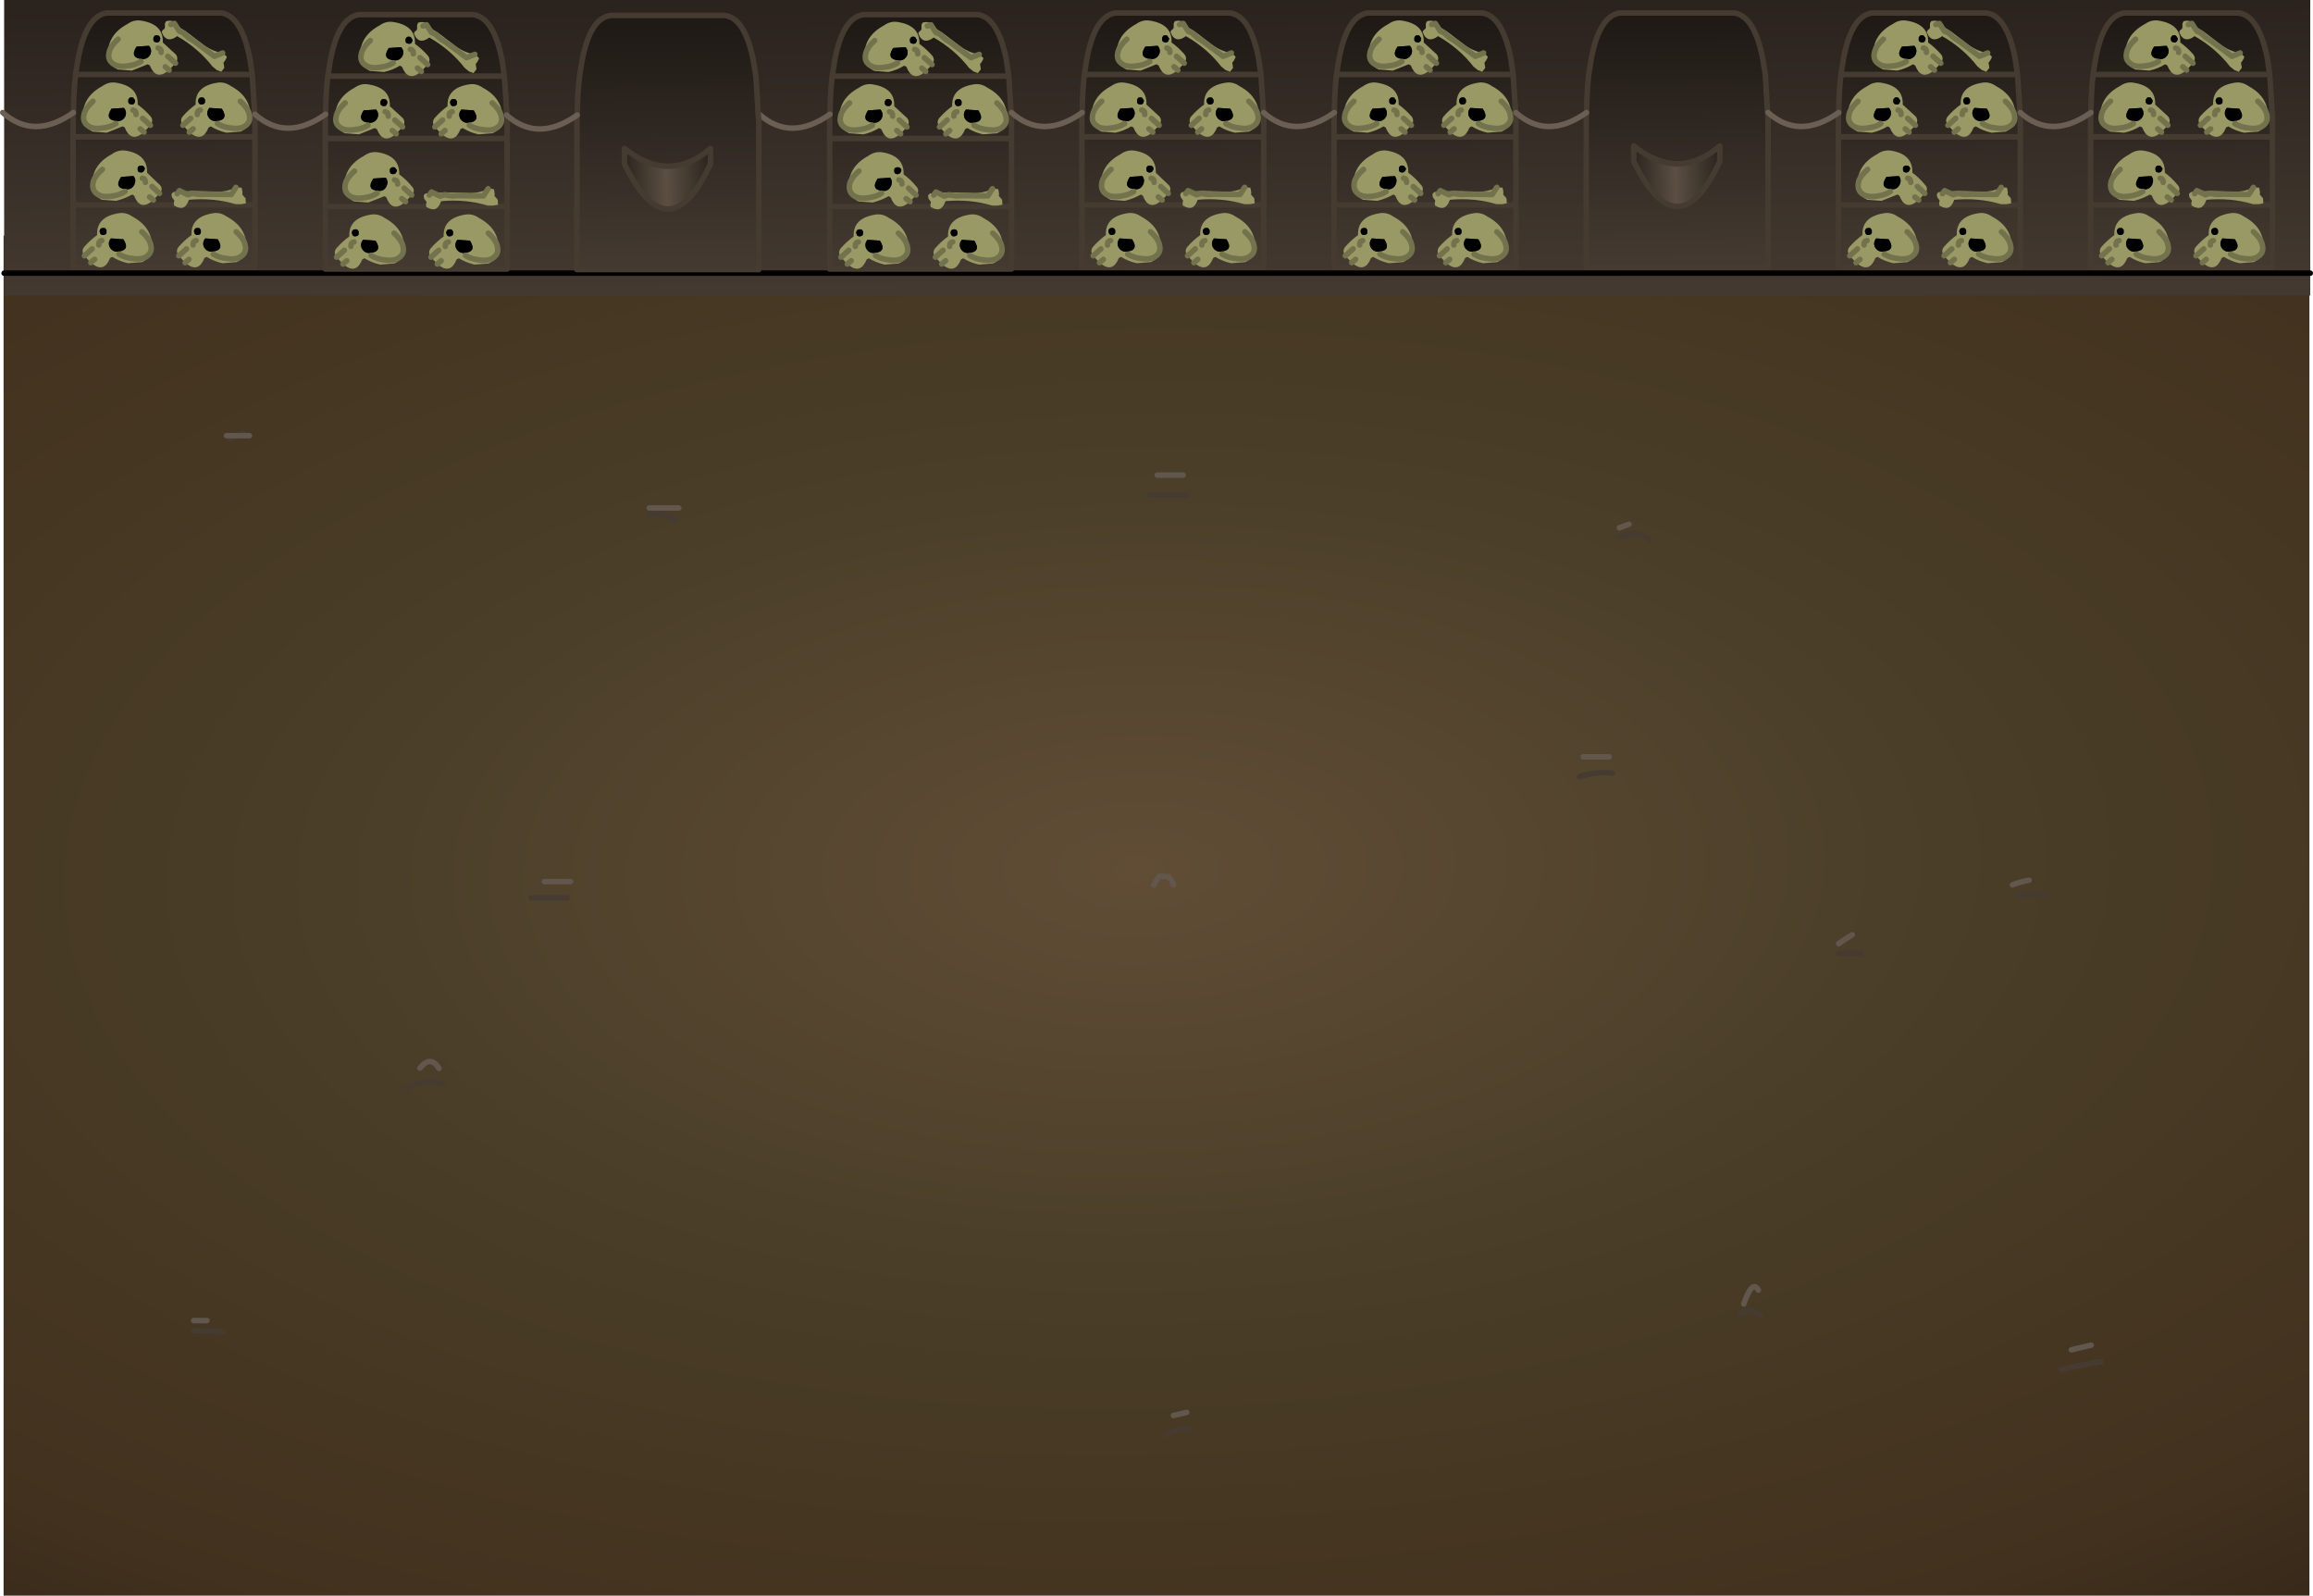 <?xml version="1.0" encoding="UTF-8" standalone="no"?>
<svg xmlns:ffdec="https://www.free-decompiler.com/flash" xmlns:xlink="http://www.w3.org/1999/xlink" ffdec:objectType="shape" height="5783.0px" width="8383.0px" xmlns="http://www.w3.org/2000/svg">
  <g transform="matrix(20.0, 0.0, 0.0, 20.0, 256.0, -93.0)">
    <path d="M354.9 164.15 Q353.4 164.4 351.9 165.0 353.4 164.4 354.9 164.15 M358.35 166.75 L353.0 166.75 358.35 166.75 M366.15 248.4 L362.55 249.25 366.15 248.4 M367.9 251.4 Q364.45 251.95 360.7 252.85 364.45 251.95 367.9 251.4 M405.7 293.8 L-12.15 293.8 -12.15 47.35 405.7 47.35 405.7 293.8 M282.4 99.65 L280.65 100.3 282.4 99.65 M286.1 102.5 Q284.0 100.55 280.6 102.05 284.0 100.55 286.1 102.5 M201.6 90.75 L196.9 90.75 201.6 90.75 M202.2 94.35 L195.65 94.35 202.2 94.35 M278.8 141.8 L274.1 141.8 278.8 141.8 M199.85 165.0 Q199.55 164.1 198.95 163.5 L197.2 163.45 196.3 165.0 197.2 163.45 198.95 163.5 Q199.55 164.1 199.85 165.0 M279.4 144.75 Q276.3 144.4 273.45 145.4 276.3 144.4 279.4 144.75 M322.85 174.05 Q321.55 174.8 320.4 175.65 321.55 174.8 322.85 174.05 M324.5 177.4 L320.4 177.4 324.5 177.4 M110.2 96.7 L104.85 96.7 110.2 96.7 M109.7 98.9 Q107.6 97.45 104.8 97.85 107.6 97.45 109.7 98.9 M28.25 83.6 L30.1 83.6 28.25 83.6 M31.25 83.15 Q30.65 83.35 30.1 83.6 L28.85 84.2 30.1 83.6 Q30.65 83.35 31.25 83.15 M66.75 198.25 Q65.25 195.8 63.3 198.2 65.25 195.8 66.75 198.25 M32.4 83.6 L30.1 83.6 32.4 83.6 M67.45 201.1 Q65.0 199.8 60.85 201.8 65.0 199.8 67.45 201.1 M90.6 164.4 L85.85 164.4 90.6 164.4 M89.95 167.35 L83.45 167.35 89.95 167.35 M24.7 243.95 L22.3 243.95 24.7 243.95 M27.6 246.0 L22.3 245.75 27.6 246.0 M305.85 238.45 Q304.75 236.4 303.2 240.95 304.75 236.4 305.85 238.45 M306.3 243.2 Q304.8 241.25 302.55 242.75 304.8 241.25 306.3 243.2 M202.25 260.6 L199.85 261.15 202.25 260.6 M202.9 263.95 Q201.5 262.8 198.6 264.75 201.5 262.8 202.9 263.95" fill="url(#gradient0)" fill-rule="evenodd" stroke="none"/>
    <path d="M353.0 166.75 L358.35 166.75 M360.7 252.85 Q364.45 251.95 367.9 251.4 M280.6 102.05 Q284.0 100.55 286.1 102.5 M195.65 94.35 L202.2 94.35 M273.45 145.4 Q276.3 144.4 279.4 144.75 M320.4 177.4 L324.5 177.4 M104.8 97.85 Q107.6 97.45 109.7 98.9 M28.85 84.2 L30.1 83.6 Q30.65 83.35 31.25 83.15 M60.85 201.8 Q65.0 199.8 67.45 201.1 M83.45 167.35 L89.95 167.35 M22.3 245.75 L27.6 246.0 M302.55 242.75 Q304.8 241.25 306.3 243.2 M198.6 264.75 Q201.5 262.8 202.9 263.95" fill="none" stroke="#463b31" stroke-linecap="round" stroke-linejoin="round" stroke-width="1.0"/>
    <path d="M351.9 165.0 Q353.4 164.4 354.9 164.15 M362.55 249.25 L366.15 248.4 M280.65 100.3 L282.4 99.65 M196.9 90.75 L201.6 90.75 M196.3 165.0 L197.2 163.45 198.95 163.5 Q199.55 164.1 199.85 165.0 M274.1 141.8 L278.8 141.8 M320.4 175.65 Q321.55 174.8 322.85 174.05 M104.85 96.7 L110.2 96.7 M30.1 83.6 L28.25 83.6 M30.1 83.6 L32.4 83.6 M63.3 198.2 Q65.25 195.8 66.75 198.25 M85.85 164.4 L90.6 164.4 M22.3 243.95 L24.7 243.95 M303.2 240.95 Q304.75 236.4 305.85 238.45 M199.85 261.15 L202.25 260.6" fill="none" stroke="#62574d" stroke-linecap="round" stroke-linejoin="round" stroke-width="1.0"/>
    <path d="M405.85 58.2 L-12.05 58.2 -12.05 54.15 -12.05 4.65 405.85 4.65 405.85 54.15 405.85 58.2 M405.85 54.15 L-12.05 54.15 405.85 54.15" fill="url(#gradient1)" fill-rule="evenodd" stroke="none"/>
    <path d="M-12.05 54.15 L405.85 54.15" fill="none" stroke="#000000" stroke-linecap="round" stroke-linejoin="round" stroke-width="1.0"/>
    <path d="M0.5 25.05 Q0.55 21.2 0.9 18.15 L1.35 15.35 Q2.8 7.55 6.55 7.0 L27.3 7.0 Q31.0 7.55 32.5 15.35 L32.9 18.15 33.35 25.05 33.35 25.1 33.4 25.9 33.4 29.45 33.4 41.8 33.4 53.1 0.45 53.1 0.45 41.8 0.45 29.45 0.45 25.9 0.5 25.05 M32.9 18.15 L0.9 18.15 32.9 18.15 M0.45 29.45 L33.4 29.45 0.45 29.45 M33.4 41.8 L0.45 41.8 33.4 41.8" fill="url(#gradient2)" fill-rule="evenodd" stroke="none"/>
    <path d="M0.5 25.05 Q0.55 21.2 0.9 18.15 L1.35 15.35 Q2.8 7.55 6.55 7.0 L27.3 7.0 Q31.0 7.55 32.5 15.35 L32.9 18.15 33.35 25.05 33.35 25.1 33.4 25.9 33.4 29.45 33.4 41.8 33.4 53.1 0.45 53.1 0.45 41.8 0.45 29.45 0.45 25.9 0.5 25.05 M0.45 41.8 L33.4 41.8 M33.4 29.45 L0.45 29.45 M0.9 18.15 L32.9 18.15" fill="none" stroke="#463b31" stroke-linecap="round" stroke-linejoin="round" stroke-width="1.0"/>
    <path d="M0.5 25.05 Q-6.65 30.1 -12.3 25.05" fill="none" stroke="#6b5e53" stroke-linecap="round" stroke-linejoin="round" stroke-width="1.0"/>
    <path d="M19.55 49.4 Q20.65 48.15 21.9 47.25 21.75 43.95 25.75 43.3 27.1 43.05 28.3 43.9 31.85 45.8 31.85 49.35 31.9 51.3 30.05 52.15 L27.5 52.35 Q25.95 52.0 24.65 51.2 L24.25 51.4 Q23.2 54.05 21.15 52.55 L20.75 52.25 19.6 51.0 19.45 50.8 Q19.05 50.05 19.55 49.4 M30.0 46.65 Q31.5 48.0 31.65 49.2 31.9 50.4 30.9 51.1 30.0 51.75 28.35 51.5 26.85 51.35 25.85 50.7 26.85 51.35 28.35 51.5 30.0 51.75 30.9 51.1 31.9 50.4 31.65 49.2 31.5 48.0 30.0 46.65 M23.0 45.95 L22.7 46.0 Q22.45 46.1 22.35 46.5 22.45 47.55 23.45 47.1 L23.6 46.85 23.6 46.35 23.5 46.2 23.3 45.95 23.25 46.0 23.1 45.95 23.0 45.95 M26.65 48.0 L24.4 47.85 Q23.8 48.55 24.15 49.4 24.65 50.3 25.6 50.25 28.0 50.05 26.65 48.0 M21.0 49.75 L19.6 51.0 21.0 49.75 M21.45 51.65 L20.75 52.25 21.45 51.65 M22.75 48.25 Q22.15 48.35 22.2 49.05 22.15 48.35 22.75 48.25" fill="#999966" fill-rule="evenodd" stroke="none"/>
    <path d="M26.65 48.0 Q28.0 50.05 25.6 50.25 24.65 50.3 24.15 49.4 23.8 48.55 24.4 47.85 L26.65 48.0 M23.0 45.95 L23.1 45.95 23.25 46.0 23.3 45.95 23.5 46.2 23.6 46.35 23.6 46.85 23.45 47.1 Q22.45 47.55 22.35 46.5 22.45 46.1 22.7 46.0 L23.0 45.95" fill="#000000" fill-rule="evenodd" stroke="none"/>
    <path d="M25.85 50.7 Q26.85 51.35 28.35 51.5 30.0 51.75 30.9 51.1 31.9 50.4 31.65 49.2 31.5 48.0 30.0 46.65 M22.2 49.05 Q22.15 48.35 22.75 48.25 M20.75 52.25 L21.45 51.65 M19.6 51.0 L21.0 49.75" fill="none" stroke="#72724d" stroke-linecap="round" stroke-linejoin="round" stroke-width="1.0"/>
    <path d="M2.45 49.4 Q3.55 48.15 4.8 47.25 4.65 43.95 8.65 43.3 10.0 43.05 11.2 43.9 14.75 45.8 14.75 49.35 14.8 51.3 12.95 52.15 L10.4 52.35 Q8.85 52.0 7.55 51.2 L7.15 51.4 Q6.1 54.05 4.05 52.55 L3.65 52.25 2.5 51.0 2.35 50.8 Q1.95 50.05 2.45 49.4 M12.9 46.65 Q14.4 48.0 14.55 49.2 14.8 50.4 13.8 51.1 12.9 51.75 11.25 51.5 9.75 51.35 8.75 50.7 9.75 51.35 11.25 51.5 12.9 51.75 13.8 51.1 14.8 50.4 14.55 49.2 14.4 48.0 12.9 46.65 M5.9 45.95 L5.6 46.0 Q5.35 46.1 5.25 46.5 5.35 47.55 6.35 47.1 L6.5 46.85 6.5 46.35 6.4 46.2 6.2 45.95 6.15 46.0 6.0 45.95 5.9 45.95 M9.55 48.0 L7.3 47.85 Q6.7 48.55 7.05 49.4 7.55 50.3 8.5 50.25 10.9 50.05 9.55 48.0 M3.9 49.75 L2.5 51.0 3.9 49.75 M4.35 51.65 Q4.0 51.85 3.65 52.25 4.0 51.85 4.35 51.65 M5.65 48.25 Q5.05 48.35 5.1 49.05 5.05 48.35 5.65 48.25" fill="#999966" fill-rule="evenodd" stroke="none"/>
    <path d="M9.55 48.0 Q10.9 50.05 8.5 50.25 7.55 50.3 7.05 49.4 6.7 48.55 7.3 47.85 L9.55 48.0 M5.9 45.95 L6.0 45.95 6.15 46.0 6.2 45.95 6.4 46.2 6.5 46.35 6.5 46.85 6.35 47.1 Q5.35 47.55 5.25 46.5 5.35 46.1 5.6 46.0 L5.9 45.95" fill="#000000" fill-rule="evenodd" stroke="none"/>
    <path d="M8.75 50.7 Q9.75 51.35 11.25 51.5 12.9 51.75 13.8 51.1 14.8 50.4 14.55 49.2 14.4 48.0 12.9 46.65 M5.1 49.05 Q5.05 48.35 5.65 48.25 M3.65 52.25 Q4.0 51.85 4.35 51.65 M2.5 51.0 L3.9 49.75" fill="none" stroke="#72724d" stroke-linecap="round" stroke-linejoin="round" stroke-width="1.0"/>
    <path d="M13.0 36.95 Q13.55 37.0 13.55 37.7 13.55 37.0 13.0 36.95 M12.8 34.65 L12.7 34.65 12.45 34.7 12.25 34.85 12.15 35.05 12.15 35.5 12.3 35.8 Q13.2 36.2 13.45 35.2 13.35 34.8 13.05 34.7 L12.8 34.65 M15.0 40.9 L14.55 41.25 Q12.5 42.75 11.5 40.1 L11.15 39.9 Q9.8 40.65 8.25 41.05 L5.65 40.85 Q3.85 39.95 3.9 38.05 3.9 34.5 7.45 32.6 8.6 31.75 10.0 31.95 13.95 32.6 13.85 35.95 L16.15 38.15 Q16.7 38.7 16.35 39.45 L16.1 39.7 14.75 38.45 16.1 39.7 15.0 40.9 14.3 40.35 15.0 40.9 M9.15 36.7 Q7.75 38.8 10.15 38.95 11.1 39.0 11.55 38.1 11.95 37.2 11.4 36.55 L9.15 36.7 M5.75 35.35 Q4.2 36.7 4.05 37.85 3.85 39.1 4.8 39.8 5.75 40.45 7.4 40.2 8.95 40.0 9.85 39.35 8.95 40.0 7.4 40.2 5.75 40.45 4.8 39.8 3.85 39.1 4.05 37.85 4.2 36.7 5.75 35.35" fill="#999966" fill-rule="evenodd" stroke="none"/>
    <path d="M12.8 34.65 L13.05 34.7 Q13.35 34.8 13.45 35.2 13.2 36.2 12.3 35.8 L12.15 35.5 12.15 35.05 12.25 34.85 12.45 34.7 12.7 34.65 12.8 34.65 M9.15 36.7 L11.4 36.55 Q11.95 37.2 11.55 38.1 11.1 39.0 10.15 38.95 7.75 38.8 9.15 36.7" fill="#000000" fill-rule="evenodd" stroke="none"/>
    <path d="M13.55 37.7 Q13.55 37.0 13.0 36.95 M15.0 40.9 L14.3 40.35 M16.1 39.7 L14.75 38.45 M9.85 39.35 Q8.95 40.0 7.4 40.2 5.75 40.45 4.8 39.8 3.85 39.1 4.05 37.85 4.2 36.7 5.75 35.35" fill="none" stroke="#72724d" stroke-linecap="round" stroke-linejoin="round" stroke-width="1.0"/>
    <path d="M20.3 25.75 Q21.4 24.5 22.65 23.6 22.5 20.3 26.5 19.65 27.85 19.4 29.05 20.25 32.6 22.15 32.6 25.7 32.65 27.65 30.8 28.5 L28.25 28.7 Q26.7 28.35 25.4 27.55 L25.0 27.75 Q23.95 30.4 21.9 28.9 L21.5 28.6 20.35 27.35 20.2 27.15 Q19.8 26.4 20.3 25.75 M30.75 23.0 Q32.25 24.35 32.4 25.55 32.65 26.75 31.65 27.45 30.75 28.1 29.1 27.85 27.6 27.7 26.6 27.05 27.6 27.7 29.1 27.85 30.75 28.1 31.65 27.45 32.65 26.75 32.4 25.55 32.25 24.35 30.75 23.0 M23.75 22.3 L23.45 22.35 Q23.2 22.45 23.1 22.85 23.2 23.9 24.2 23.45 L24.35 23.2 24.35 22.7 24.25 22.55 24.05 22.3 24.0 22.35 23.85 22.3 23.75 22.3 M27.4 24.35 L25.15 24.2 Q24.55 24.9 24.9 25.75 25.4 26.65 26.35 26.6 28.75 26.4 27.4 24.35 M21.75 26.1 L20.35 27.35 21.75 26.1 M22.2 28.0 L21.5 28.6 22.2 28.0 M23.5 24.6 Q22.9 24.7 22.95 25.4 22.9 24.7 23.5 24.6" fill="#999966" fill-rule="evenodd" stroke="none"/>
    <path d="M27.4 24.35 Q28.75 26.4 26.35 26.6 25.4 26.65 24.9 25.75 24.55 24.9 25.15 24.2 L27.4 24.35 M23.75 22.3 L23.85 22.3 24.0 22.35 24.05 22.3 24.25 22.55 24.35 22.7 24.35 23.2 24.2 23.45 Q23.2 23.9 23.1 22.85 23.2 22.45 23.45 22.35 L23.75 22.3" fill="#000000" fill-rule="evenodd" stroke="none"/>
    <path d="M26.6 27.05 Q27.6 27.7 29.1 27.85 30.75 28.1 31.65 27.45 32.65 26.75 32.4 25.55 32.25 24.35 30.75 23.0 M22.95 25.4 Q22.9 24.7 23.5 24.6 M21.5 28.6 L22.2 28.0 M20.35 27.35 L21.75 26.1" fill="none" stroke="#72724d" stroke-linecap="round" stroke-linejoin="round" stroke-width="1.0"/>
    <path d="M14.5 25.75 Q13.4 24.5 12.15 23.6 12.3 20.3 8.3 19.65 6.95 19.4 5.75 20.25 2.2 22.15 2.2 25.7 2.15 27.65 4.0 28.5 L6.55 28.7 9.4 27.55 9.8 27.75 Q10.85 30.4 12.9 28.9 L13.3 28.6 14.45 27.35 14.6 27.15 Q15.0 26.4 14.5 25.75 M4.05 23.0 Q2.55 24.35 2.4 25.55 2.15 26.75 3.15 27.45 4.05 28.1 5.7 27.85 7.2 27.7 8.2 27.05 7.2 27.7 5.7 27.85 4.05 28.1 3.15 27.45 2.15 26.75 2.4 25.55 2.55 24.35 4.05 23.0 M11.05 22.3 L11.35 22.35 11.7 22.85 Q11.6 23.9 10.6 23.45 L10.45 23.2 10.45 22.7 10.55 22.55 10.75 22.3 10.8 22.35 10.95 22.3 11.05 22.3 M7.4 24.35 L9.65 24.2 Q10.25 24.9 9.9 25.75 9.4 26.65 8.45 26.6 6.05 26.4 7.4 24.35 M13.05 26.1 L14.45 27.35 13.05 26.1 M12.6 28.0 L13.3 28.6 12.6 28.0 M11.3 24.6 Q11.9 24.7 11.85 25.4 11.9 24.7 11.3 24.6" fill="#999966" fill-rule="evenodd" stroke="none"/>
    <path d="M7.4 24.35 Q6.05 26.4 8.45 26.6 9.4 26.65 9.9 25.75 10.25 24.9 9.65 24.2 L7.4 24.35 M11.05 22.3 L10.95 22.3 10.8 22.35 10.75 22.3 10.55 22.55 10.45 22.7 10.45 23.2 10.6 23.45 Q11.6 23.9 11.7 22.85 L11.35 22.35 11.05 22.3" fill="#000000" fill-rule="evenodd" stroke="none"/>
    <path d="M8.2 27.05 Q7.2 27.7 5.7 27.85 4.05 28.1 3.15 27.45 2.15 26.75 2.4 25.55 2.55 24.35 4.05 23.0 M11.85 25.4 Q11.9 24.7 11.3 24.6 M13.3 28.6 L12.6 28.0 M14.45 27.35 L13.05 26.1" fill="none" stroke="#72724d" stroke-linecap="round" stroke-linejoin="round" stroke-width="1.0"/>
    <path d="M19.05 14.5 L16.7 12.35 Q16.85 9.05 12.85 8.4 11.5 8.15 10.3 9.0 6.75 10.9 6.75 14.45 6.7 16.4 8.55 17.25 L11.1 17.45 13.95 16.3 14.35 16.5 Q15.4 19.15 17.45 17.65 L17.85 17.35 19.0 16.1 19.15 15.9 Q19.55 15.15 19.05 14.5 M8.6 11.75 Q7.1 13.1 6.95 14.3 6.7 15.5 7.7 16.2 8.6 16.85 10.25 16.6 11.75 16.45 12.75 15.8 11.75 16.45 10.25 16.6 8.6 16.85 7.7 16.2 6.7 15.5 6.95 14.3 7.1 13.1 8.6 11.75 M15.6 11.05 L15.9 11.1 Q16.15 11.2 16.25 11.6 16.15 12.65 15.15 12.2 L15.0 11.95 15.0 11.45 15.1 11.3 15.3 11.05 15.35 11.1 15.5 11.05 15.6 11.05 M11.95 13.1 L14.2 12.95 Q14.8 13.65 14.45 14.5 13.95 15.4 13.0 15.35 10.6 15.15 11.95 13.1 M17.6 14.85 L19.0 16.1 17.6 14.85 M17.15 16.75 L17.85 17.35 17.15 16.75 M15.85 13.35 Q16.45 13.45 16.4 14.15 16.45 13.45 15.85 13.35" fill="#999966" fill-rule="evenodd" stroke="none"/>
    <path d="M11.95 13.1 Q10.6 15.15 13.0 15.35 13.95 15.4 14.45 14.5 14.8 13.65 14.2 12.95 L11.95 13.1 M15.6 11.05 L15.5 11.05 15.35 11.1 15.3 11.05 15.1 11.3 15.0 11.45 15.0 11.95 15.15 12.2 Q16.15 12.65 16.25 11.6 16.15 11.2 15.9 11.1 L15.6 11.05" fill="#000000" fill-rule="evenodd" stroke="none"/>
    <path d="M12.75 15.8 Q11.75 16.45 10.25 16.6 8.6 16.85 7.7 16.2 6.7 15.5 6.95 14.3 7.1 13.1 8.6 11.75 M16.4 14.15 Q16.45 13.45 15.85 13.35 M17.85 17.35 L17.15 16.75 M19.0 16.1 L17.6 14.85" fill="none" stroke="#72724d" stroke-linecap="round" stroke-linejoin="round" stroke-width="1.0"/>
    <path d="M29.95 38.6 L30.95 38.65 31.05 38.9 31.15 39.55 31.1 39.9 31.7 40.6 31.75 41.5 30.9 41.65 29.9 41.65 Q25.85 40.45 21.45 40.85 L21.2 41.4 21.0 41.75 Q20.5 42.45 19.75 42.3 L19.35 42.2 18.75 41.9 18.7 41.5 18.75 41.2 18.8 41.0 18.55 40.65 Q18.25 40.35 18.3 39.8 L18.4 39.65 18.65 39.45 20.35 39.35 22.2 39.25 25.9 39.35 Q28.15 39.55 29.95 38.6 L29.1 39.9 24.5 39.85 23.35 39.9 22.0 39.7 21.25 39.95 19.7 39.2 19.3 39.75 19.7 39.2 21.25 39.95 22.0 39.7 23.35 39.9 24.5 39.85 29.1 39.9 29.95 38.6" fill="#999966" fill-rule="evenodd" stroke="none"/>
    <path d="M29.95 38.6 L29.1 39.9 24.5 39.85 23.35 39.9 22.0 39.7 21.25 39.95 19.7 39.2 19.3 39.75" fill="none" stroke="#72724d" stroke-linecap="round" stroke-linejoin="round" stroke-width="1.0"/>
    <path d="M27.55 14.25 L28.3 14.9 28.25 15.15 27.95 15.7 27.7 16.0 27.85 16.95 27.3 17.65 26.5 17.35 25.7 16.7 Q23.15 13.4 19.3 11.2 L18.85 11.5 18.4 11.7 Q17.6 11.95 17.05 11.4 L16.8 11.1 16.5 10.45 16.65 10.15 16.9 9.95 17.05 9.8 17.1 9.4 Q17.0 8.9 17.3 8.5 L17.5 8.45 17.85 8.4 Q18.85 8.35 19.3 9.35 L20.85 10.3 23.8 12.55 Q25.55 13.95 27.55 14.25 L26.05 14.85 22.35 12.1 21.4 11.5 20.4 10.6 19.7 10.3 18.8 8.9 18.15 9.1 18.8 8.9 19.7 10.3 20.4 10.6 21.4 11.5 22.35 12.1 26.05 14.85 27.55 14.25" fill="#999966" fill-rule="evenodd" stroke="none"/>
    <path d="M27.55 14.25 L26.05 14.85 22.35 12.1 21.4 11.5 20.4 10.6 19.7 10.3 18.8 8.9 18.15 9.1" fill="none" stroke="#72724d" stroke-linecap="round" stroke-linejoin="round" stroke-width="1.0"/>
    <path d="M46.2 25.35 Q46.25 21.5 46.6 18.45 L47.05 15.65 Q48.5 7.85 52.25 7.3 L73.0 7.3 Q76.7 7.85 78.2 15.65 L78.6 18.45 79.05 25.35 79.05 25.4 79.1 26.2 79.1 29.75 79.1 42.1 79.1 53.4 46.15 53.4 46.15 42.1 46.15 29.75 46.15 26.2 46.2 25.35 M78.6 18.45 L46.6 18.45 78.6 18.45 M46.15 29.75 L79.1 29.75 46.15 29.75 M79.1 42.1 L46.15 42.1 79.1 42.1" fill="url(#gradient3)" fill-rule="evenodd" stroke="none"/>
    <path d="M46.2 25.35 Q46.25 21.5 46.6 18.45 L47.05 15.65 Q48.5 7.85 52.25 7.3 L73.0 7.3 Q76.7 7.85 78.2 15.65 L78.6 18.45 79.05 25.35 79.05 25.4 79.1 26.2 79.1 29.75 79.1 42.1 79.1 53.4 46.15 53.4 46.15 42.1 46.15 29.75 46.15 26.2 46.2 25.35 M46.15 42.1 L79.1 42.1 M79.1 29.75 L46.15 29.75 M46.6 18.45 L78.6 18.45" fill="none" stroke="#463b31" stroke-linecap="round" stroke-linejoin="round" stroke-width="1.0"/>
    <path d="M46.2 25.35 Q39.05 30.4 33.4 25.35" fill="none" stroke="#6b5e53" stroke-linecap="round" stroke-linejoin="round" stroke-width="1.0"/>
    <path d="M65.25 49.65 Q66.35 48.4 67.6 47.5 67.45 44.2 71.45 43.55 72.8 43.3 74.0 44.15 77.55 46.05 77.55 49.6 77.6 51.55 75.75 52.4 L73.2 52.6 Q71.65 52.25 70.35 51.45 L69.95 51.65 Q68.9 54.3 66.85 52.8 L66.45 52.5 65.3 51.25 65.15 51.05 Q64.75 50.3 65.25 49.65 M75.7 46.9 Q77.2 48.25 77.35 49.45 77.6 50.65 76.6 51.35 75.7 52.0 74.05 51.75 72.55 51.6 71.55 50.95 72.55 51.6 74.05 51.75 75.7 52.0 76.6 51.35 77.6 50.65 77.35 49.45 77.2 48.25 75.7 46.9 M68.7 46.2 L68.4 46.25 Q68.15 46.35 68.05 46.75 68.15 47.8 69.15 47.35 L69.3 47.1 69.3 46.6 69.2 46.45 69.0 46.2 68.95 46.25 68.8 46.2 68.7 46.2 M72.35 48.25 L70.1 48.1 Q69.5 48.8 69.85 49.65 70.35 50.55 71.3 50.5 73.7 50.3 72.35 48.25 M66.7 50.0 L65.3 51.25 66.7 50.0 M67.15 51.9 L66.45 52.5 67.15 51.9 M68.45 48.5 Q67.85 48.6 67.9 49.3 67.85 48.6 68.45 48.5" fill="#999966" fill-rule="evenodd" stroke="none"/>
    <path d="M72.35 48.25 Q73.7 50.3 71.3 50.5 70.35 50.55 69.85 49.65 69.5 48.8 70.1 48.1 L72.35 48.25 M68.7 46.2 L68.8 46.2 68.95 46.25 69.0 46.2 69.2 46.45 69.3 46.6 69.3 47.1 69.15 47.35 Q68.15 47.8 68.05 46.75 68.15 46.35 68.4 46.25 L68.7 46.2" fill="#000000" fill-rule="evenodd" stroke="none"/>
    <path d="M71.55 50.95 Q72.55 51.6 74.05 51.75 75.7 52.0 76.6 51.35 77.6 50.65 77.35 49.45 77.2 48.25 75.7 46.9 M67.9 49.3 Q67.85 48.6 68.45 48.5 M66.45 52.5 L67.15 51.9 M65.3 51.25 L66.7 50.0" fill="none" stroke="#72724d" stroke-linecap="round" stroke-linejoin="round" stroke-width="1.0"/>
    <path d="M48.15 49.65 Q49.25 48.4 50.5 47.5 50.35 44.2 54.35 43.55 55.7 43.3 56.9 44.15 60.45 46.05 60.45 49.6 60.5 51.55 58.65 52.4 L56.1 52.6 Q54.55 52.25 53.25 51.45 L52.85 51.65 Q51.8 54.3 49.75 52.8 L49.35 52.5 48.2 51.25 48.05 51.05 Q47.65 50.3 48.15 49.65 M58.6 46.9 Q60.1 48.25 60.25 49.45 60.5 50.65 59.5 51.35 58.6 52.0 56.95 51.75 55.45 51.6 54.45 50.95 55.45 51.6 56.95 51.75 58.6 52.0 59.5 51.35 60.5 50.65 60.25 49.45 60.1 48.25 58.6 46.9 M51.6 46.2 L51.3 46.25 Q51.05 46.35 50.95 46.75 51.05 47.8 52.05 47.35 L52.2 47.1 52.2 46.6 52.1 46.45 51.9 46.2 51.85 46.25 51.7 46.2 51.6 46.2 M55.25 48.25 L53.0 48.1 Q52.4 48.8 52.75 49.65 53.25 50.55 54.2 50.5 56.6 50.3 55.25 48.25 M49.6 50.0 L48.2 51.25 49.6 50.0 M50.05 51.9 L49.35 52.5 50.05 51.9 M51.35 48.5 Q50.75 48.6 50.8 49.3 50.75 48.6 51.35 48.5" fill="#999966" fill-rule="evenodd" stroke="none"/>
    <path d="M55.25 48.25 Q56.6 50.3 54.2 50.5 53.25 50.55 52.75 49.65 52.4 48.8 53.0 48.1 L55.25 48.25 M51.6 46.2 L51.7 46.2 51.85 46.25 51.9 46.2 52.1 46.45 52.2 46.6 52.2 47.1 52.05 47.35 Q51.05 47.8 50.95 46.75 51.05 46.35 51.3 46.25 L51.6 46.2" fill="#000000" fill-rule="evenodd" stroke="none"/>
    <path d="M54.45 50.95 Q55.45 51.6 56.95 51.75 58.6 52.0 59.5 51.35 60.5 50.65 60.25 49.45 60.1 48.25 58.6 46.9 M50.8 49.3 Q50.75 48.6 51.35 48.5 M49.35 52.5 L50.05 51.9 M48.2 51.25 L49.6 50.0" fill="none" stroke="#72724d" stroke-linecap="round" stroke-linejoin="round" stroke-width="1.0"/>
    <path d="M58.7 37.25 Q59.25 37.3 59.25 38.0 59.25 37.3 58.7 37.25 M58.4 34.95 L58.15 35.0 57.95 35.15 57.85 35.35 57.85 35.8 58.0 36.1 Q58.9 36.5 59.15 35.5 L58.75 35.0 58.5 34.95 58.4 34.95 M60.7 41.2 L60.25 41.55 Q58.2 43.05 57.2 40.4 L56.85 40.2 53.95 41.35 51.35 41.15 Q49.55 40.25 49.6 38.35 49.6 34.8 53.15 32.9 54.3 32.05 55.7 32.25 59.65 32.9 59.55 36.25 60.8 37.15 61.85 38.45 62.4 39.0 62.05 39.75 L61.8 40.0 60.45 38.75 61.8 40.0 60.7 41.2 60.0 40.65 60.7 41.2 M54.85 37.0 Q53.45 39.1 55.85 39.25 56.8 39.3 57.25 38.4 57.65 37.5 57.1 36.85 L54.85 37.0 M51.45 35.65 Q49.9 37.0 49.75 38.15 49.55 39.4 50.5 40.1 51.45 40.75 53.1 40.5 54.65 40.3 55.55 39.65 54.65 40.3 53.1 40.5 51.45 40.75 50.5 40.1 49.55 39.4 49.75 38.15 49.9 37.0 51.45 35.65" fill="#999966" fill-rule="evenodd" stroke="none"/>
    <path d="M58.4 34.95 L58.5 34.95 58.75 35.0 59.15 35.5 Q58.9 36.5 58.0 36.1 L57.85 35.8 57.85 35.35 57.95 35.15 58.15 35.0 58.4 34.95 M54.85 37.0 L57.1 36.85 Q57.65 37.5 57.25 38.4 56.8 39.3 55.85 39.25 53.45 39.1 54.85 37.0" fill="#000000" fill-rule="evenodd" stroke="none"/>
    <path d="M59.25 38.0 Q59.25 37.3 58.7 37.25 M60.7 41.2 L60.0 40.65 M61.8 40.0 L60.45 38.75 M55.55 39.65 Q54.65 40.3 53.1 40.5 51.45 40.75 50.5 40.1 49.55 39.4 49.75 38.15 49.9 37.0 51.45 35.65" fill="none" stroke="#72724d" stroke-linecap="round" stroke-linejoin="round" stroke-width="1.0"/>
    <path d="M65.95 26.05 Q67.05 24.8 68.3 23.9 68.15 20.6 72.15 19.95 73.5 19.7 74.7 20.55 78.25 22.45 78.25 26.0 78.3 27.95 76.45 28.8 L73.9 29.0 Q72.35 28.65 71.05 27.85 L70.65 28.05 Q69.6 30.7 67.55 29.2 L67.15 28.9 66.0 27.65 65.85 27.45 Q65.45 26.7 65.95 26.05 M76.4 23.3 Q77.9 24.65 78.05 25.85 78.3 27.05 77.3 27.75 76.4 28.4 74.75 28.15 73.25 28.0 72.25 27.35 73.25 28.0 74.75 28.15 76.4 28.4 77.3 27.75 78.3 27.05 78.05 25.85 77.9 24.65 76.4 23.3 M69.4 22.6 L69.1 22.65 Q68.85 22.75 68.75 23.15 68.85 24.2 69.85 23.75 L70.0 23.5 70.0 23.0 69.9 22.85 69.7 22.6 69.65 22.65 69.5 22.6 69.4 22.6 M73.05 24.65 L70.8 24.5 Q70.2 25.2 70.55 26.05 71.05 26.95 72.0 26.9 74.4 26.7 73.05 24.65 M67.4 26.4 L66.0 27.65 67.4 26.4 M67.85 28.3 L67.15 28.9 67.85 28.3 M69.15 24.9 Q68.55 25.0 68.6 25.7 68.55 25.0 69.15 24.9" fill="#999966" fill-rule="evenodd" stroke="none"/>
    <path d="M73.05 24.65 Q74.4 26.7 72.0 26.9 71.05 26.95 70.55 26.05 70.2 25.2 70.8 24.5 L73.05 24.65 M69.4 22.6 L69.5 22.6 69.65 22.65 69.7 22.6 69.9 22.85 70.0 23.0 70.0 23.5 69.85 23.75 Q68.85 24.2 68.75 23.15 68.85 22.75 69.1 22.65 L69.4 22.6" fill="#000000" fill-rule="evenodd" stroke="none"/>
    <path d="M72.25 27.35 Q73.25 28.0 74.75 28.15 76.4 28.4 77.3 27.75 78.3 27.05 78.05 25.85 77.9 24.65 76.4 23.3 M68.6 25.7 Q68.55 25.0 69.15 24.9 M67.15 28.9 L67.85 28.3 M66.0 27.65 L67.4 26.4" fill="none" stroke="#72724d" stroke-linecap="round" stroke-linejoin="round" stroke-width="1.0"/>
    <path d="M60.2 26.05 L57.85 23.9 Q58.0 20.6 54.0 19.95 52.65 19.7 51.45 20.55 47.9 22.45 47.9 26.0 47.85 27.95 49.7 28.8 L52.25 29.0 55.1 27.85 55.5 28.05 Q56.55 30.7 58.6 29.2 L59.0 28.9 60.15 27.65 60.3 27.45 Q60.7 26.7 60.2 26.05 M49.75 23.3 Q48.25 24.65 48.1 25.85 47.85 27.05 48.85 27.75 49.75 28.4 51.4 28.15 52.9 28.0 53.9 27.35 52.9 28.0 51.4 28.15 49.75 28.4 48.85 27.75 47.85 27.05 48.1 25.85 48.25 24.65 49.75 23.3 M56.75 22.6 L57.05 22.65 Q57.3 22.75 57.4 23.15 57.3 24.2 56.3 23.75 L56.15 23.5 56.15 23.0 56.25 22.85 56.45 22.6 56.5 22.65 56.65 22.6 56.75 22.6 M53.1 24.65 L55.35 24.5 Q55.95 25.2 55.6 26.05 55.1 26.95 54.15 26.9 51.75 26.7 53.1 24.65 M58.75 26.4 L60.15 27.65 58.75 26.4 M58.3 28.3 L59.0 28.9 58.3 28.3 M57.0 24.9 Q57.6 25.0 57.55 25.7 57.6 25.0 57.0 24.9" fill="#999966" fill-rule="evenodd" stroke="none"/>
    <path d="M53.1 24.65 Q51.75 26.7 54.15 26.9 55.1 26.95 55.6 26.05 55.95 25.2 55.35 24.5 L53.1 24.65 M56.75 22.6 L56.65 22.6 56.5 22.65 56.45 22.6 56.25 22.85 56.15 23.0 56.15 23.5 56.3 23.75 Q57.3 24.2 57.4 23.15 57.3 22.75 57.05 22.65 L56.75 22.6" fill="#000000" fill-rule="evenodd" stroke="none"/>
    <path d="M53.9 27.35 Q52.9 28.0 51.4 28.15 49.75 28.4 48.85 27.75 47.85 27.05 48.1 25.85 48.25 24.65 49.75 23.3 M57.55 25.7 Q57.6 25.0 57.0 24.9 M59.0 28.9 L58.3 28.3 M60.15 27.65 L58.75 26.4" fill="none" stroke="#72724d" stroke-linecap="round" stroke-linejoin="round" stroke-width="1.0"/>
    <path d="M64.75 14.75 Q63.65 13.5 62.4 12.6 62.55 9.3 58.55 8.65 57.2 8.4 56.0 9.25 52.45 11.15 52.45 14.7 52.4 16.65 54.25 17.5 L56.8 17.7 Q58.35 17.35 59.65 16.55 L60.05 16.75 Q61.1 19.4 63.15 17.9 L63.55 17.6 64.7 16.35 64.85 16.15 Q65.25 15.4 64.75 14.75 M54.3 12.0 Q52.8 13.35 52.65 14.55 52.4 15.75 53.4 16.45 54.3 17.1 55.95 16.85 57.45 16.7 58.45 16.05 57.45 16.7 55.95 16.85 54.3 17.1 53.4 16.45 52.4 15.75 52.65 14.55 52.8 13.35 54.3 12.0 M61.3 11.3 L61.6 11.35 61.95 11.85 Q61.85 12.9 60.85 12.45 L60.7 12.2 60.7 11.7 60.8 11.55 61.0 11.3 61.05 11.35 61.2 11.3 61.3 11.3 M57.65 13.35 L59.9 13.2 Q60.5 13.9 60.15 14.75 59.65 15.65 58.7 15.6 56.3 15.4 57.65 13.35 M63.3 15.1 L64.7 16.35 63.3 15.1 M62.85 17.0 L63.55 17.6 62.85 17.0 M61.55 13.6 Q62.15 13.7 62.1 14.4 62.15 13.7 61.55 13.6" fill="#999966" fill-rule="evenodd" stroke="none"/>
    <path d="M57.65 13.35 Q56.3 15.4 58.7 15.6 59.65 15.65 60.15 14.75 60.5 13.9 59.9 13.2 L57.65 13.35 M61.3 11.3 L61.2 11.3 61.05 11.35 61.0 11.3 60.8 11.55 60.7 11.7 60.7 12.2 60.85 12.45 Q61.85 12.9 61.95 11.85 L61.6 11.35 61.3 11.3" fill="#000000" fill-rule="evenodd" stroke="none"/>
    <path d="M58.45 16.05 Q57.45 16.7 55.95 16.85 54.3 17.1 53.4 16.45 52.4 15.75 52.65 14.55 52.8 13.35 54.3 12.0 M62.1 14.4 Q62.15 13.7 61.55 13.6 M63.55 17.6 L62.85 17.0 M64.7 16.35 L63.3 15.1" fill="none" stroke="#72724d" stroke-linecap="round" stroke-linejoin="round" stroke-width="1.0"/>
    <path d="M75.65 38.85 L76.65 38.9 76.75 39.15 76.85 39.8 76.8 40.15 77.4 40.85 77.45 41.75 76.6 41.9 75.6 41.9 Q71.55 40.7 67.15 41.1 L66.9 41.65 66.7 42.0 Q66.2 42.7 65.45 42.55 L65.05 42.45 64.45 42.15 64.4 41.75 64.45 41.45 64.5 41.25 64.25 40.9 Q63.95 40.6 64.0 40.05 L64.1 39.9 64.35 39.7 66.05 39.6 67.9 39.5 71.6 39.6 Q73.85 39.8 75.65 38.85 L74.8 40.15 70.2 40.1 69.05 40.15 67.7 39.95 66.95 40.2 65.4 39.45 65.0 40.0 65.4 39.45 66.95 40.2 67.7 39.95 69.05 40.15 70.2 40.1 74.8 40.15 75.65 38.85" fill="#999966" fill-rule="evenodd" stroke="none"/>
    <path d="M75.65 38.85 L74.8 40.15 70.2 40.1 69.05 40.15 67.7 39.95 66.95 40.2 65.4 39.45 65.0 40.0" fill="none" stroke="#72724d" stroke-linecap="round" stroke-linejoin="round" stroke-width="1.0"/>
    <path d="M73.25 14.5 L74.0 15.15 73.95 15.4 73.65 15.95 73.4 16.25 73.55 17.2 73.0 17.9 72.2 17.6 71.4 16.95 Q68.85 13.65 65.0 11.45 L64.55 11.75 64.1 11.95 Q63.3 12.2 62.75 11.65 L62.5 11.35 62.2 10.7 62.35 10.4 62.6 10.2 62.75 10.05 62.8 9.65 Q62.7 9.15 63.0 8.75 L63.2 8.7 63.55 8.65 Q64.55 8.6 65.0 9.6 L66.55 10.55 69.5 12.8 Q71.25 14.2 73.25 14.5 L71.75 15.1 68.05 12.35 67.1 11.75 66.1 10.85 65.4 10.55 64.5 9.15 63.85 9.35 64.5 9.15 65.4 10.55 66.1 10.85 67.1 11.75 68.05 12.35 71.75 15.1 73.25 14.5" fill="#999966" fill-rule="evenodd" stroke="none"/>
    <path d="M73.25 14.5 L71.75 15.1 68.05 12.35 67.1 11.75 66.1 10.85 65.4 10.55 64.5 9.15 63.85 9.35" fill="none" stroke="#72724d" stroke-linecap="round" stroke-linejoin="round" stroke-width="1.0"/>
    <path d="M137.6 25.35 Q137.65 21.5 138.0 18.45 L138.45 15.65 Q139.9 7.85 143.65 7.3 L164.4 7.3 Q168.1 7.85 169.6 15.65 L170.0 18.45 170.45 25.35 170.45 25.4 170.5 26.2 170.5 29.75 170.5 42.1 170.5 53.4 137.55 53.4 137.55 42.1 137.55 29.75 137.55 26.2 137.6 25.35 M170.0 18.45 L138.0 18.45 170.0 18.45 M137.55 29.75 L170.5 29.75 137.55 29.75 M170.5 42.1 L137.55 42.1 170.5 42.1" fill="url(#gradient4)" fill-rule="evenodd" stroke="none"/>
    <path d="M137.6 25.35 Q137.65 21.5 138.0 18.45 L138.45 15.65 Q139.9 7.85 143.65 7.3 L164.4 7.3 Q168.1 7.85 169.6 15.65 L170.0 18.45 170.45 25.35 170.45 25.4 170.5 26.2 170.5 29.75 170.5 42.1 170.5 53.4 137.55 53.4 137.55 42.1 137.55 29.75 137.55 26.2 137.6 25.35 M137.55 42.1 L170.5 42.1 M170.5 29.75 L137.55 29.75 M138.0 18.45 L170.0 18.45" fill="none" stroke="#463b31" stroke-linecap="round" stroke-linejoin="round" stroke-width="1.0"/>
    <path d="M137.6 25.35 Q130.45 30.4 124.8 25.35" fill="none" stroke="#6b5e53" stroke-linecap="round" stroke-linejoin="round" stroke-width="1.0"/>
    <path d="M156.65 49.65 Q157.75 48.4 159.0 47.5 158.85 44.2 162.85 43.55 164.2 43.3 165.4 44.15 168.95 46.05 168.95 49.6 169.0 51.55 167.15 52.4 L164.6 52.6 Q163.05 52.25 161.75 51.45 L161.35 51.65 Q160.3 54.3 158.25 52.8 L157.85 52.5 156.7 51.25 156.55 51.05 Q156.15 50.3 156.65 49.65 M167.1 46.9 Q168.6 48.25 168.75 49.45 169.0 50.65 168.0 51.35 167.1 52.0 165.45 51.75 163.95 51.6 162.95 50.95 163.95 51.6 165.45 51.75 167.1 52.0 168.0 51.35 169.0 50.65 168.75 49.45 168.6 48.25 167.1 46.9 M160.1 46.2 L159.8 46.25 Q159.55 46.35 159.45 46.75 159.55 47.8 160.55 47.35 L160.7 47.1 160.7 46.6 160.6 46.45 160.4 46.2 160.35 46.25 160.2 46.2 160.1 46.2 M163.75 48.25 L161.5 48.1 Q160.9 48.8 161.25 49.65 161.75 50.55 162.7 50.5 165.1 50.3 163.75 48.25 M158.1 50.0 L156.7 51.25 158.1 50.0 M158.55 51.9 L157.85 52.5 158.55 51.9 M159.85 48.5 Q159.25 48.6 159.3 49.3 159.25 48.6 159.85 48.5" fill="#999966" fill-rule="evenodd" stroke="none"/>
    <path d="M163.75 48.25 Q165.1 50.3 162.7 50.5 161.75 50.55 161.25 49.65 160.9 48.8 161.5 48.1 L163.75 48.25 M160.1 46.2 L160.2 46.2 160.35 46.25 160.4 46.2 160.6 46.45 160.7 46.6 160.7 47.1 160.55 47.35 Q159.55 47.8 159.45 46.75 159.55 46.35 159.8 46.25 L160.1 46.2" fill="#000000" fill-rule="evenodd" stroke="none"/>
    <path d="M162.95 50.95 Q163.95 51.6 165.45 51.75 167.1 52.0 168.0 51.35 169.0 50.65 168.75 49.45 168.6 48.25 167.1 46.9 M159.3 49.3 Q159.25 48.6 159.85 48.5 M157.85 52.5 L158.55 51.9 M156.7 51.25 L158.1 50.0" fill="none" stroke="#72724d" stroke-linecap="round" stroke-linejoin="round" stroke-width="1.0"/>
    <path d="M139.55 49.65 Q140.65 48.4 141.9 47.5 141.75 44.2 145.75 43.55 147.1 43.3 148.3 44.15 151.85 46.05 151.85 49.6 151.9 51.55 150.05 52.4 L147.5 52.6 Q145.95 52.25 144.65 51.45 L144.25 51.65 Q143.2 54.3 141.15 52.8 L140.75 52.5 139.6 51.25 139.45 51.05 Q139.05 50.3 139.55 49.65 M150.0 46.9 Q151.5 48.25 151.65 49.45 151.9 50.65 150.9 51.35 150.0 52.0 148.35 51.75 146.85 51.6 145.85 50.95 146.85 51.6 148.35 51.75 150.0 52.0 150.9 51.35 151.9 50.65 151.65 49.45 151.5 48.25 150.0 46.9 M143.0 46.2 L142.7 46.25 Q142.45 46.35 142.35 46.75 142.45 47.8 143.45 47.35 L143.6 47.1 143.6 46.6 143.5 46.45 143.3 46.2 143.25 46.25 143.1 46.2 143.0 46.2 M146.65 48.25 L144.4 48.1 Q143.8 48.8 144.15 49.65 144.65 50.55 145.6 50.5 148.0 50.3 146.65 48.25 M141.0 50.0 L139.6 51.25 141.0 50.0 M141.45 51.9 L140.75 52.5 141.45 51.9 M142.75 48.5 Q142.15 48.6 142.2 49.3 142.15 48.6 142.75 48.5" fill="#999966" fill-rule="evenodd" stroke="none"/>
    <path d="M146.65 48.25 Q148.0 50.3 145.6 50.5 144.65 50.55 144.15 49.65 143.8 48.8 144.4 48.1 L146.65 48.25 M143.0 46.2 L143.1 46.2 143.25 46.25 143.3 46.2 143.5 46.45 143.6 46.6 143.6 47.1 143.45 47.35 Q142.45 47.8 142.35 46.75 142.45 46.35 142.7 46.25 L143.0 46.2" fill="#000000" fill-rule="evenodd" stroke="none"/>
    <path d="M145.85 50.95 Q146.85 51.6 148.35 51.75 150.0 52.0 150.9 51.35 151.9 50.65 151.65 49.45 151.5 48.25 150.0 46.9 M142.2 49.3 Q142.15 48.6 142.75 48.5 M140.75 52.5 L141.45 51.9 M139.6 51.25 L141.0 50.0" fill="none" stroke="#72724d" stroke-linecap="round" stroke-linejoin="round" stroke-width="1.0"/>
    <path d="M150.1 37.25 Q150.65 37.3 150.65 38.0 150.65 37.3 150.1 37.25 M149.8 34.95 L149.55 35.0 149.35 35.15 149.25 35.35 149.25 35.8 149.4 36.1 Q150.3 36.5 150.55 35.5 150.45 35.1 150.15 35.0 L149.9 34.95 149.8 34.95 M152.1 41.2 L151.65 41.55 Q149.6 43.05 148.6 40.4 L148.25 40.2 Q146.9 40.95 145.35 41.35 L142.75 41.15 Q140.95 40.25 141.0 38.35 141.0 34.8 144.55 32.9 145.7 32.05 147.1 32.25 151.05 32.9 150.95 36.25 152.2 37.15 153.25 38.45 153.8 39.0 153.45 39.75 L153.2 40.0 151.85 38.75 153.2 40.0 152.1 41.2 151.4 40.65 152.1 41.2 M146.25 37.0 Q144.85 39.1 147.25 39.25 148.2 39.3 148.65 38.4 149.05 37.5 148.5 36.85 L146.25 37.0 M142.85 35.65 Q141.3 37.0 141.15 38.15 140.95 39.4 141.9 40.1 142.85 40.75 144.5 40.5 146.05 40.3 146.95 39.65 146.05 40.3 144.5 40.5 142.85 40.75 141.9 40.1 140.95 39.4 141.15 38.15 141.3 37.0 142.85 35.65" fill="#999966" fill-rule="evenodd" stroke="none"/>
    <path d="M149.8 34.95 L149.9 34.95 150.15 35.0 Q150.45 35.1 150.55 35.5 150.3 36.5 149.4 36.1 L149.25 35.8 149.25 35.35 149.35 35.15 149.55 35.0 149.8 34.95 M146.25 37.0 L148.5 36.85 Q149.05 37.5 148.65 38.4 148.2 39.3 147.25 39.25 144.85 39.1 146.25 37.0" fill="#000000" fill-rule="evenodd" stroke="none"/>
    <path d="M150.65 38.0 Q150.65 37.3 150.1 37.25 M152.1 41.2 L151.4 40.65 M153.2 40.0 L151.85 38.75 M146.95 39.65 Q146.05 40.3 144.5 40.5 142.85 40.75 141.9 40.1 140.95 39.4 141.15 38.15 141.3 37.0 142.85 35.65" fill="none" stroke="#72724d" stroke-linecap="round" stroke-linejoin="round" stroke-width="1.0"/>
    <path d="M157.4 26.05 Q158.5 24.8 159.75 23.9 159.6 20.6 163.6 19.95 164.95 19.7 166.15 20.55 169.7 22.45 169.7 26.0 169.75 27.95 167.9 28.8 L165.35 29.0 Q163.8 28.65 162.5 27.85 L162.1 28.05 Q161.05 30.7 159.0 29.2 L158.6 28.9 157.45 27.65 157.3 27.45 Q156.9 26.7 157.4 26.05 M167.85 23.3 Q169.35 24.65 169.5 25.85 169.75 27.05 168.75 27.75 167.85 28.4 166.2 28.15 164.7 28.0 163.7 27.35 164.7 28.0 166.2 28.15 167.85 28.4 168.75 27.75 169.75 27.05 169.5 25.85 169.35 24.65 167.85 23.3 M160.85 22.6 L160.55 22.65 Q160.3 22.75 160.2 23.15 160.3 24.2 161.3 23.75 L161.45 23.5 161.45 23.0 161.35 22.85 161.15 22.6 161.1 22.65 160.95 22.6 160.85 22.6 M164.5 24.65 L162.25 24.5 Q161.65 25.2 162.0 26.05 162.5 26.95 163.45 26.9 165.85 26.7 164.5 24.65 M158.85 26.4 L157.45 27.65 158.85 26.4 M159.3 28.3 L158.6 28.9 159.3 28.3 M160.6 24.9 Q160.0 25.0 160.05 25.7 160.0 25.0 160.6 24.9" fill="#999966" fill-rule="evenodd" stroke="none"/>
    <path d="M164.5 24.65 Q165.85 26.7 163.45 26.9 162.5 26.95 162.0 26.05 161.65 25.2 162.25 24.5 L164.5 24.65 M160.85 22.6 L160.95 22.6 161.1 22.65 161.15 22.6 161.35 22.85 161.45 23.0 161.45 23.5 161.3 23.75 Q160.3 24.2 160.2 23.15 160.3 22.75 160.55 22.65 L160.85 22.6" fill="#000000" fill-rule="evenodd" stroke="none"/>
    <path d="M163.7 27.35 Q164.7 28.0 166.2 28.15 167.85 28.4 168.75 27.75 169.75 27.05 169.5 25.85 169.35 24.65 167.85 23.3 M160.05 25.7 Q160.0 25.0 160.6 24.9 M158.6 28.9 L159.3 28.3 M157.45 27.65 L158.85 26.4" fill="none" stroke="#72724d" stroke-linecap="round" stroke-linejoin="round" stroke-width="1.0"/>
    <path d="M151.6 26.05 L149.25 23.9 Q149.4 20.6 145.4 19.95 144.05 19.7 142.85 20.55 139.3 22.45 139.3 26.0 139.25 27.95 141.1 28.8 L143.65 29.0 Q145.2 28.65 146.5 27.85 L146.9 28.05 Q147.95 30.7 150.0 29.2 L150.4 28.9 151.55 27.65 151.7 27.45 Q152.1 26.7 151.6 26.05 M141.15 23.3 Q139.65 24.65 139.5 25.85 139.25 27.05 140.25 27.75 141.15 28.4 142.8 28.15 144.3 28.0 145.3 27.35 144.3 28.0 142.8 28.15 141.15 28.4 140.25 27.75 139.25 27.05 139.5 25.85 139.65 24.65 141.15 23.3 M148.15 22.6 L148.45 22.65 Q148.7 22.75 148.8 23.15 148.7 24.2 147.7 23.75 L147.55 23.5 147.55 23.0 147.65 22.85 147.85 22.6 147.9 22.65 148.05 22.6 148.15 22.6 M144.5 24.65 L146.75 24.5 Q147.35 25.2 147.0 26.05 146.5 26.95 145.55 26.9 143.15 26.7 144.5 24.65 M150.15 26.4 L151.55 27.65 150.15 26.4 M149.7 28.3 L150.4 28.9 149.7 28.3 M148.4 24.9 Q149.0 25.0 148.95 25.7 149.0 25.0 148.4 24.9" fill="#999966" fill-rule="evenodd" stroke="none"/>
    <path d="M144.5 24.65 Q143.15 26.7 145.55 26.9 146.5 26.95 147.0 26.05 147.35 25.2 146.75 24.5 L144.5 24.65 M148.15 22.6 L148.05 22.6 147.9 22.65 147.85 22.6 147.65 22.85 147.55 23.0 147.55 23.5 147.7 23.75 Q148.7 24.2 148.8 23.15 148.7 22.75 148.45 22.65 L148.15 22.6" fill="#000000" fill-rule="evenodd" stroke="none"/>
    <path d="M145.3 27.35 Q144.3 28.0 142.8 28.15 141.15 28.4 140.25 27.75 139.25 27.05 139.5 25.85 139.65 24.65 141.15 23.3 M148.95 25.7 Q149.0 25.0 148.4 24.9 M150.4 28.9 L149.7 28.3 M151.55 27.65 L150.15 26.4" fill="none" stroke="#72724d" stroke-linecap="round" stroke-linejoin="round" stroke-width="1.0"/>
    <path d="M156.15 14.75 Q155.05 13.5 153.8 12.6 153.95 9.3 149.95 8.65 148.6 8.4 147.4 9.25 143.85 11.15 143.85 14.7 143.8 16.65 145.65 17.5 L148.2 17.7 Q149.75 17.35 151.05 16.55 L151.45 16.75 Q152.5 19.4 154.55 17.9 L154.95 17.6 156.1 16.35 156.25 16.15 Q156.65 15.4 156.15 14.75 M145.7 12.0 Q144.2 13.35 144.05 14.55 143.8 15.75 144.8 16.45 145.7 17.1 147.35 16.85 148.85 16.7 149.85 16.05 148.85 16.7 147.35 16.85 145.7 17.1 144.8 16.45 143.8 15.75 144.05 14.55 144.2 13.35 145.7 12.0 M152.7 11.3 L153.0 11.35 153.35 11.85 Q153.25 12.9 152.25 12.45 L152.1 12.2 152.1 11.7 152.2 11.55 152.4 11.3 152.45 11.35 152.6 11.3 152.7 11.3 M149.05 13.35 L151.3 13.2 Q151.9 13.9 151.55 14.75 151.05 15.65 150.1 15.6 147.7 15.4 149.05 13.35 M154.7 15.1 L156.1 16.35 154.7 15.1 M154.25 17.0 L154.95 17.6 154.25 17.0 M152.95 13.6 Q153.55 13.7 153.5 14.4 153.55 13.7 152.95 13.6" fill="#999966" fill-rule="evenodd" stroke="none"/>
    <path d="M149.05 13.35 Q147.7 15.4 150.1 15.6 151.05 15.65 151.55 14.75 151.9 13.9 151.3 13.2 L149.05 13.35 M152.7 11.3 L152.6 11.3 152.45 11.35 152.4 11.3 152.2 11.55 152.1 11.7 152.1 12.2 152.25 12.45 Q153.25 12.9 153.35 11.85 L153.0 11.35 152.7 11.3" fill="#000000" fill-rule="evenodd" stroke="none"/>
    <path d="M149.85 16.05 Q148.85 16.7 147.35 16.85 145.7 17.1 144.8 16.45 143.8 15.75 144.05 14.55 144.2 13.35 145.7 12.0 M153.5 14.4 Q153.55 13.7 152.95 13.6 M154.95 17.6 L154.25 17.0 M156.1 16.35 L154.7 15.1" fill="none" stroke="#72724d" stroke-linecap="round" stroke-linejoin="round" stroke-width="1.0"/>
    <path d="M167.05 38.85 L168.05 38.9 168.15 39.15 168.25 39.8 168.2 40.15 168.8 40.85 168.85 41.75 168.0 41.9 167.0 41.9 Q162.95 40.7 158.55 41.1 L158.3 41.65 158.1 42.0 Q157.6 42.7 156.85 42.55 L156.45 42.45 155.85 42.15 155.8 41.75 155.85 41.45 155.9 41.25 155.65 40.9 Q155.35 40.6 155.4 40.05 L155.5 39.9 155.75 39.7 157.45 39.6 159.3 39.5 163.0 39.6 Q165.25 39.8 167.05 38.85 L166.2 40.15 161.6 40.1 160.45 40.15 159.1 39.95 158.35 40.2 156.8 39.45 156.4 40.0 156.8 39.45 158.35 40.2 159.1 39.95 160.45 40.15 161.6 40.1 166.2 40.15 167.05 38.85" fill="#999966" fill-rule="evenodd" stroke="none"/>
    <path d="M167.05 38.85 L166.2 40.15 161.6 40.1 160.45 40.15 159.1 39.95 158.35 40.2 156.8 39.45 156.4 40.0" fill="none" stroke="#72724d" stroke-linecap="round" stroke-linejoin="round" stroke-width="1.0"/>
    <path d="M164.65 14.5 L165.4 15.15 165.35 15.4 165.05 15.95 164.8 16.25 164.95 17.2 164.4 17.9 163.6 17.6 162.8 16.95 Q160.25 13.65 156.4 11.45 L155.95 11.75 155.5 11.95 Q154.7 12.2 154.15 11.65 L153.9 11.35 153.6 10.7 153.75 10.4 154.0 10.2 154.15 10.05 154.2 9.65 Q154.1 9.15 154.4 8.75 L154.6 8.7 154.95 8.65 Q155.95 8.6 156.4 9.6 L157.95 10.55 160.9 12.8 Q162.65 14.2 164.65 14.5 L163.15 15.1 159.45 12.35 158.5 11.75 157.5 10.85 156.8 10.55 155.9 9.15 155.25 9.35 155.9 9.15 156.8 10.55 157.5 10.85 158.5 11.75 159.45 12.35 163.15 15.1 164.65 14.5" fill="#999966" fill-rule="evenodd" stroke="none"/>
    <path d="M164.65 14.5 L163.15 15.1 159.45 12.35 158.5 11.75 157.5 10.85 156.8 10.55 155.9 9.15 155.25 9.35" fill="none" stroke="#72724d" stroke-linecap="round" stroke-linejoin="round" stroke-width="1.0"/>
    <path d="M183.3 25.05 Q183.35 21.2 183.7 18.15 L184.15 15.35 Q185.6 7.55 189.35 7.0 L210.1 7.0 Q213.8 7.55 215.3 15.35 L215.7 18.15 216.15 25.05 216.15 25.1 216.2 25.9 216.2 29.45 216.2 41.8 216.2 53.1 183.25 53.1 183.25 41.8 183.25 29.45 183.25 25.9 183.3 25.05 M215.7 18.15 L183.7 18.15 215.7 18.15 M183.25 29.45 L216.2 29.45 183.25 29.45 M216.2 41.8 L183.25 41.8 216.2 41.8" fill="url(#gradient5)" fill-rule="evenodd" stroke="none"/>
    <path d="M183.3 25.05 Q183.35 21.2 183.7 18.15 L184.15 15.35 Q185.6 7.55 189.35 7.0 L210.1 7.0 Q213.8 7.55 215.3 15.35 L215.7 18.15 216.15 25.05 216.15 25.1 216.2 25.9 216.2 29.45 216.2 41.8 216.2 53.1 183.25 53.1 183.25 41.8 183.25 29.45 183.25 25.9 183.3 25.05 M183.25 41.8 L216.2 41.8 M216.2 29.45 L183.25 29.45 M183.7 18.15 L215.7 18.15" fill="none" stroke="#463b31" stroke-linecap="round" stroke-linejoin="round" stroke-width="1.0"/>
    <path d="M183.3 25.05 Q176.15 30.1 170.5 25.05" fill="none" stroke="#6b5e53" stroke-linecap="round" stroke-linejoin="round" stroke-width="1.0"/>
    <path d="M202.35 49.4 Q203.45 48.15 204.7 47.25 204.55 43.95 208.55 43.3 209.9 43.05 211.1 43.9 214.65 45.8 214.65 49.35 214.7 51.3 212.85 52.15 L210.3 52.35 Q208.75 52.0 207.45 51.2 L207.05 51.4 Q206.0 54.05 203.95 52.55 L203.55 52.25 202.4 51.0 202.25 50.8 Q201.85 50.05 202.35 49.4 M212.8 46.65 Q214.3 48.0 214.45 49.2 214.7 50.4 213.7 51.1 212.8 51.75 211.15 51.5 209.65 51.35 208.65 50.7 209.65 51.35 211.15 51.5 212.8 51.75 213.7 51.1 214.7 50.4 214.45 49.2 214.3 48.0 212.8 46.65 M205.8 45.95 L205.5 46.0 Q205.25 46.1 205.15 46.5 205.25 47.55 206.25 47.1 L206.4 46.85 206.4 46.35 206.3 46.2 206.1 45.95 206.05 46.0 205.9 45.95 205.8 45.95 M209.45 48.0 L207.2 47.85 Q206.6 48.55 206.95 49.4 207.45 50.3 208.4 50.25 210.8 50.05 209.45 48.0 M203.8 49.75 L202.4 51.0 203.8 49.75 M204.25 51.65 L203.55 52.25 204.25 51.65 M205.55 48.25 Q204.95 48.35 205.0 49.05 204.95 48.35 205.55 48.25" fill="#999966" fill-rule="evenodd" stroke="none"/>
    <path d="M209.45 48.0 Q210.8 50.05 208.4 50.25 207.45 50.3 206.95 49.4 206.6 48.55 207.2 47.85 L209.45 48.0 M205.8 45.95 L205.9 45.95 206.05 46.0 206.1 45.95 206.3 46.2 206.4 46.35 206.4 46.85 206.25 47.1 Q205.25 47.55 205.15 46.5 205.25 46.1 205.5 46.0 L205.8 45.95" fill="#000000" fill-rule="evenodd" stroke="none"/>
    <path d="M208.65 50.7 Q209.65 51.35 211.15 51.5 212.8 51.75 213.7 51.1 214.7 50.4 214.45 49.2 214.3 48.0 212.8 46.65 M205.0 49.05 Q204.95 48.35 205.55 48.25 M203.55 52.25 L204.25 51.65 M202.4 51.0 L203.8 49.75" fill="none" stroke="#72724d" stroke-linecap="round" stroke-linejoin="round" stroke-width="1.0"/>
    <path d="M185.25 49.4 Q186.35 48.15 187.6 47.25 187.45 43.95 191.45 43.3 192.8 43.05 194.0 43.9 197.55 45.8 197.55 49.35 197.6 51.3 195.75 52.15 L193.2 52.35 Q191.65 52.0 190.35 51.2 L189.95 51.4 Q188.9 54.05 186.85 52.55 L186.45 52.25 185.3 51.0 185.15 50.8 Q184.75 50.05 185.25 49.4 M195.7 46.65 Q197.2 48.0 197.35 49.2 197.6 50.4 196.6 51.1 195.7 51.75 194.05 51.5 192.55 51.35 191.55 50.7 192.55 51.35 194.05 51.5 195.7 51.75 196.6 51.1 197.6 50.4 197.35 49.2 197.2 48.0 195.7 46.65 M188.7 45.95 L188.4 46.0 Q188.15 46.1 188.05 46.5 188.15 47.55 189.15 47.1 L189.3 46.85 189.3 46.35 189.2 46.2 189.0 45.95 188.95 46.0 188.8 45.95 188.7 45.95 M192.35 48.0 L190.1 47.85 Q189.5 48.55 189.85 49.4 190.35 50.3 191.3 50.25 193.7 50.05 192.35 48.0 M186.7 49.75 L185.3 51.0 186.7 49.75 M187.15 51.65 L186.45 52.25 187.15 51.65 M188.45 48.25 Q187.85 48.35 187.9 49.05 187.85 48.35 188.45 48.25" fill="#999966" fill-rule="evenodd" stroke="none"/>
    <path d="M192.35 48.0 Q193.7 50.05 191.3 50.25 190.35 50.3 189.85 49.4 189.5 48.55 190.1 47.85 L192.35 48.0 M188.7 45.95 L188.8 45.95 188.95 46.0 189.0 45.95 189.2 46.2 189.3 46.35 189.3 46.85 189.15 47.1 Q188.15 47.55 188.05 46.5 188.15 46.1 188.4 46.0 L188.7 45.95" fill="#000000" fill-rule="evenodd" stroke="none"/>
    <path d="M191.55 50.7 Q192.55 51.35 194.05 51.5 195.7 51.75 196.6 51.1 197.6 50.4 197.35 49.2 197.2 48.0 195.7 46.65 M187.9 49.05 Q187.85 48.35 188.45 48.25 M186.45 52.25 L187.15 51.65 M185.3 51.0 L186.7 49.75" fill="none" stroke="#72724d" stroke-linecap="round" stroke-linejoin="round" stroke-width="1.0"/>
    <path d="M195.8 36.95 Q196.35 37.0 196.35 37.7 196.35 37.0 195.8 36.95 M195.5 34.65 L195.25 34.7 195.05 34.85 194.95 35.05 194.95 35.5 195.1 35.8 Q196.0 36.2 196.25 35.2 196.15 34.8 195.85 34.7 L195.6 34.65 195.5 34.65 M197.8 40.9 L197.35 41.25 Q195.3 42.75 194.3 40.1 L193.95 39.9 Q192.6 40.65 191.05 41.05 L188.45 40.85 Q186.65 39.95 186.7 38.05 186.7 34.5 190.25 32.6 191.4 31.75 192.8 31.95 196.75 32.6 196.65 35.95 L198.95 38.15 Q199.5 38.7 199.15 39.45 L198.9 39.7 197.55 38.45 198.9 39.7 197.8 40.9 197.1 40.35 197.8 40.9 M191.95 36.7 Q190.55 38.8 192.95 38.95 193.9 39.0 194.35 38.1 194.75 37.2 194.2 36.55 L191.95 36.7 M188.55 35.35 Q187.0 36.7 186.85 37.85 186.65 39.1 187.6 39.8 188.55 40.45 190.2 40.2 191.75 40.0 192.65 39.35 191.75 40.0 190.2 40.2 188.55 40.45 187.6 39.8 186.65 39.1 186.85 37.85 187.0 36.7 188.55 35.35" fill="#999966" fill-rule="evenodd" stroke="none"/>
    <path d="M195.5 34.65 L195.6 34.65 195.85 34.7 Q196.15 34.8 196.25 35.2 196.0 36.2 195.1 35.8 L194.95 35.5 194.95 35.05 195.05 34.85 195.25 34.7 195.5 34.65 M191.95 36.7 L194.2 36.55 Q194.75 37.2 194.35 38.1 193.9 39.0 192.95 38.95 190.55 38.8 191.95 36.7" fill="#000000" fill-rule="evenodd" stroke="none"/>
    <path d="M196.35 37.7 Q196.35 37.0 195.8 36.95 M197.8 40.9 L197.1 40.35 M198.9 39.7 L197.55 38.45 M192.65 39.35 Q191.75 40.0 190.2 40.2 188.55 40.45 187.6 39.8 186.65 39.1 186.85 37.85 187.0 36.7 188.55 35.35" fill="none" stroke="#72724d" stroke-linecap="round" stroke-linejoin="round" stroke-width="1.0"/>
    <path d="M203.05 25.75 Q204.15 24.5 205.4 23.6 205.25 20.3 209.25 19.65 210.6 19.4 211.8 20.25 215.35 22.15 215.35 25.7 215.4 27.65 213.55 28.5 L211.0 28.7 Q209.45 28.35 208.15 27.55 L207.75 27.75 Q206.7 30.4 204.65 28.9 L204.25 28.6 203.1 27.35 202.95 27.15 Q202.55 26.4 203.05 25.75 M213.5 23.0 Q215.0 24.35 215.15 25.55 215.4 26.75 214.4 27.45 213.5 28.1 211.85 27.85 210.35 27.7 209.35 27.05 210.35 27.7 211.85 27.85 213.5 28.1 214.4 27.45 215.4 26.75 215.15 25.55 215.0 24.35 213.5 23.0 M206.5 22.3 L206.2 22.35 Q205.95 22.45 205.85 22.85 205.95 23.9 206.95 23.45 L207.1 23.2 207.1 22.7 207.0 22.55 206.8 22.3 206.75 22.35 206.6 22.3 206.5 22.3 M210.15 24.35 L207.9 24.2 Q207.3 24.9 207.65 25.75 208.15 26.65 209.1 26.6 211.5 26.4 210.15 24.35 M204.5 26.1 L203.1 27.35 204.5 26.1 M204.95 28.0 L204.25 28.6 204.95 28.0 M206.25 24.6 Q205.65 24.7 205.7 25.4 205.65 24.7 206.25 24.6" fill="#999966" fill-rule="evenodd" stroke="none"/>
    <path d="M210.15 24.35 Q211.5 26.4 209.1 26.6 208.15 26.65 207.65 25.75 207.3 24.9 207.9 24.2 L210.15 24.35 M206.5 22.3 L206.6 22.3 206.75 22.35 206.8 22.3 207.0 22.55 207.1 22.7 207.1 23.2 206.95 23.45 Q205.95 23.9 205.85 22.85 205.95 22.45 206.2 22.35 L206.5 22.3" fill="#000000" fill-rule="evenodd" stroke="none"/>
    <path d="M209.35 27.05 Q210.35 27.7 211.85 27.85 213.5 28.1 214.4 27.45 215.4 26.75 215.15 25.55 215.0 24.35 213.5 23.0 M205.7 25.4 Q205.65 24.7 206.25 24.6 M204.25 28.6 L204.95 28.0 M203.1 27.35 L204.5 26.1" fill="none" stroke="#72724d" stroke-linecap="round" stroke-linejoin="round" stroke-width="1.0"/>
    <path d="M197.3 25.75 L194.95 23.6 Q195.1 20.3 191.1 19.65 189.75 19.4 188.55 20.25 185.0 22.15 185.0 25.7 184.95 27.65 186.8 28.5 L189.35 28.7 Q190.9 28.35 192.2 27.55 L192.6 27.75 Q193.65 30.4 195.7 28.9 L196.1 28.6 197.25 27.35 197.4 27.15 Q197.8 26.4 197.3 25.75 M186.85 23.0 Q185.35 24.35 185.2 25.55 184.95 26.75 185.95 27.45 186.85 28.1 188.5 27.85 190.0 27.7 191.0 27.05 190.0 27.7 188.5 27.85 186.85 28.1 185.95 27.45 184.95 26.75 185.2 25.55 185.35 24.35 186.85 23.0 M193.85 22.3 L194.15 22.35 194.5 22.85 Q194.4 23.9 193.4 23.45 L193.25 23.2 193.25 22.7 193.35 22.55 193.55 22.3 193.6 22.35 193.75 22.3 193.85 22.3 M190.2 24.35 L192.45 24.2 Q193.05 24.9 192.7 25.75 192.2 26.65 191.25 26.6 188.85 26.4 190.2 24.35 M195.85 26.1 L197.25 27.35 195.85 26.1 M195.4 28.0 L196.1 28.6 195.4 28.0 M194.1 24.6 Q194.7 24.7 194.65 25.4 194.7 24.7 194.1 24.6" fill="#999966" fill-rule="evenodd" stroke="none"/>
    <path d="M190.2 24.35 Q188.85 26.4 191.25 26.6 192.2 26.65 192.7 25.75 193.05 24.9 192.45 24.2 L190.2 24.35 M193.85 22.3 L193.75 22.3 193.6 22.35 193.55 22.3 193.35 22.55 193.25 22.7 193.25 23.2 193.4 23.45 Q194.4 23.9 194.5 22.85 L194.15 22.35 193.85 22.3" fill="#000000" fill-rule="evenodd" stroke="none"/>
    <path d="M191.0 27.05 Q190.0 27.7 188.5 27.85 186.85 28.1 185.95 27.45 184.95 26.75 185.2 25.55 185.35 24.35 186.85 23.0 M194.65 25.4 Q194.7 24.7 194.1 24.6 M196.1 28.6 L195.4 28.0 M197.25 27.35 L195.85 26.1" fill="none" stroke="#72724d" stroke-linecap="round" stroke-linejoin="round" stroke-width="1.0"/>
    <path d="M201.85 14.5 Q200.75 13.25 199.5 12.35 199.65 9.05 195.65 8.4 194.3 8.15 193.1 9.0 189.55 10.9 189.55 14.45 189.5 16.4 191.35 17.25 L193.9 17.45 196.75 16.3 197.15 16.5 Q198.2 19.15 200.25 17.65 L200.65 17.35 201.8 16.1 201.95 15.9 Q202.35 15.15 201.85 14.5 M191.4 11.75 Q189.9 13.1 189.75 14.3 189.5 15.5 190.5 16.2 191.4 16.85 193.05 16.6 194.55 16.45 195.55 15.8 194.55 16.45 193.05 16.6 191.4 16.85 190.5 16.2 189.5 15.5 189.75 14.3 189.9 13.1 191.4 11.75 M198.4 11.05 L198.7 11.1 199.05 11.6 Q198.95 12.65 197.95 12.2 L197.8 11.95 197.8 11.45 197.9 11.3 198.1 11.05 198.15 11.1 198.3 11.05 198.4 11.05 M194.75 13.1 L197.0 12.95 Q197.6 13.65 197.25 14.5 196.75 15.4 195.8 15.35 193.4 15.15 194.75 13.1 M200.4 14.85 L201.8 16.1 200.4 14.85 M199.95 16.75 L200.65 17.35 199.95 16.75 M198.65 13.35 Q199.25 13.45 199.2 14.15 199.25 13.45 198.65 13.35" fill="#999966" fill-rule="evenodd" stroke="none"/>
    <path d="M194.75 13.1 Q193.4 15.15 195.8 15.35 196.75 15.4 197.25 14.5 197.6 13.65 197.0 12.95 L194.75 13.1 M198.4 11.05 L198.3 11.05 198.15 11.1 198.1 11.05 197.9 11.3 197.8 11.45 197.8 11.95 197.95 12.2 Q198.95 12.65 199.05 11.6 L198.7 11.1 198.4 11.05" fill="#000000" fill-rule="evenodd" stroke="none"/>
    <path d="M195.55 15.8 Q194.55 16.45 193.05 16.6 191.4 16.85 190.5 16.2 189.5 15.5 189.75 14.3 189.9 13.1 191.4 11.75 M199.2 14.15 Q199.25 13.45 198.65 13.35 M200.65 17.35 L199.95 16.75 M201.8 16.1 L200.4 14.85" fill="none" stroke="#72724d" stroke-linecap="round" stroke-linejoin="round" stroke-width="1.0"/>
    <path d="M212.75 38.6 L213.75 38.65 213.85 38.9 213.95 39.55 213.9 39.9 214.5 40.6 214.55 41.5 213.7 41.65 212.7 41.65 Q208.65 40.45 204.25 40.85 L204.0 41.4 203.8 41.75 Q203.3 42.45 202.55 42.3 L202.15 42.2 201.55 41.9 201.5 41.5 201.55 41.2 201.6 41.0 201.35 40.65 Q201.05 40.35 201.1 39.8 L201.2 39.65 201.45 39.45 203.15 39.35 205.0 39.25 208.7 39.35 Q210.95 39.55 212.75 38.6 L211.9 39.9 207.3 39.85 206.15 39.9 204.8 39.7 204.05 39.95 202.5 39.2 202.1 39.75 202.5 39.2 204.05 39.95 204.8 39.7 206.15 39.9 207.3 39.85 211.9 39.9 212.75 38.6" fill="#999966" fill-rule="evenodd" stroke="none"/>
    <path d="M212.75 38.6 L211.9 39.9 207.3 39.85 206.15 39.9 204.8 39.7 204.05 39.95 202.5 39.2 202.1 39.75" fill="none" stroke="#72724d" stroke-linecap="round" stroke-linejoin="round" stroke-width="1.0"/>
    <path d="M210.35 14.25 L211.1 14.9 211.05 15.15 210.75 15.7 210.5 16.0 210.65 16.95 210.1 17.65 209.3 17.35 208.5 16.7 Q205.95 13.4 202.1 11.2 L201.65 11.5 201.2 11.7 Q200.4 11.95 199.85 11.4 L199.6 11.1 199.3 10.45 199.45 10.15 199.7 9.95 199.85 9.8 199.9 9.4 Q199.8 8.9 200.1 8.5 L200.3 8.45 200.65 8.4 Q201.65 8.35 202.1 9.35 L203.65 10.3 206.6 12.55 Q208.35 13.95 210.35 14.25 L208.85 14.85 205.15 12.1 204.2 11.5 203.2 10.6 202.5 10.3 201.6 8.9 200.95 9.1 201.6 8.9 202.5 10.3 203.2 10.6 204.2 11.5 205.15 12.1 208.85 14.85 210.35 14.25" fill="#999966" fill-rule="evenodd" stroke="none"/>
    <path d="M210.35 14.25 L208.85 14.85 205.15 12.1 204.2 11.5 203.2 10.6 202.5 10.3 201.6 8.9 200.95 9.1" fill="none" stroke="#72724d" stroke-linecap="round" stroke-linejoin="round" stroke-width="1.0"/>
    <path d="M229.0 25.05 Q229.05 21.2 229.4 18.15 L229.85 15.35 Q231.3 7.55 235.05 7.0 L255.8 7.0 Q259.5 7.55 261.0 15.35 L261.4 18.15 261.85 25.05 261.85 25.1 261.9 25.9 261.9 29.45 261.9 41.8 261.9 53.1 228.95 53.1 228.95 41.8 228.95 29.45 228.95 25.9 229.0 25.05 M261.4 18.15 L229.4 18.15 261.4 18.15 M228.95 29.45 L261.9 29.45 228.95 29.45 M261.9 41.8 L228.95 41.8 261.9 41.8" fill="url(#gradient6)" fill-rule="evenodd" stroke="none"/>
    <path d="M229.0 25.05 Q229.05 21.2 229.4 18.15 L229.85 15.35 Q231.3 7.55 235.05 7.0 L255.8 7.0 Q259.5 7.55 261.0 15.35 L261.4 18.15 261.85 25.05 261.85 25.1 261.9 25.9 261.9 29.45 261.9 41.8 261.9 53.1 228.95 53.1 228.95 41.8 228.95 29.45 228.95 25.9 229.0 25.05 M228.95 41.8 L261.9 41.8 M261.9 29.45 L228.95 29.45 M229.4 18.15 L261.4 18.15" fill="none" stroke="#463b31" stroke-linecap="round" stroke-linejoin="round" stroke-width="1.0"/>
    <path d="M229.0 25.05 Q221.85 30.1 216.2 25.05" fill="none" stroke="#6b5e53" stroke-linecap="round" stroke-linejoin="round" stroke-width="1.0"/>
    <path d="M248.0 49.4 Q249.1 48.15 250.35 47.25 250.2 43.95 254.2 43.3 255.55 43.05 256.75 43.9 260.3 45.8 260.3 49.35 260.35 51.3 258.5 52.15 L255.95 52.35 Q254.4 52.0 253.1 51.2 L252.7 51.4 Q251.65 54.05 249.6 52.55 L249.2 52.25 248.05 51.0 247.9 50.8 Q247.5 50.05 248.0 49.4 M258.45 46.65 Q259.95 48.0 260.1 49.2 260.35 50.4 259.35 51.1 258.45 51.75 256.8 51.5 255.3 51.35 254.3 50.7 255.3 51.35 256.8 51.5 258.45 51.75 259.35 51.1 260.35 50.4 260.1 49.2 259.95 48.0 258.45 46.65 M251.45 45.95 L251.15 46.0 Q250.9 46.1 250.8 46.5 250.9 47.55 251.9 47.1 L252.05 46.85 252.05 46.35 251.95 46.2 251.75 45.95 251.7 46.0 251.55 45.95 251.45 45.95 M255.1 48.0 L252.85 47.85 Q252.25 48.55 252.6 49.4 253.1 50.3 254.05 50.25 256.45 50.05 255.1 48.0 M249.45 49.75 L248.05 51.0 249.45 49.75 M249.9 51.65 L249.2 52.25 249.9 51.65 M251.2 48.25 Q250.6 48.35 250.65 49.05 250.6 48.35 251.2 48.25" fill="#999966" fill-rule="evenodd" stroke="none"/>
    <path d="M255.1 48.0 Q256.45 50.05 254.05 50.25 253.1 50.3 252.6 49.4 252.25 48.55 252.85 47.85 L255.1 48.0 M251.45 45.95 L251.55 45.95 251.7 46.0 251.75 45.95 251.95 46.2 252.05 46.35 252.05 46.85 251.9 47.1 Q250.9 47.55 250.8 46.5 250.9 46.1 251.15 46.0 L251.45 45.95" fill="#000000" fill-rule="evenodd" stroke="none"/>
    <path d="M254.3 50.7 Q255.3 51.35 256.8 51.5 258.45 51.75 259.35 51.1 260.35 50.4 260.1 49.2 259.95 48.0 258.45 46.65 M250.65 49.05 Q250.6 48.35 251.2 48.25 M249.2 52.25 L249.9 51.65 M248.05 51.0 L249.45 49.75" fill="none" stroke="#72724d" stroke-linecap="round" stroke-linejoin="round" stroke-width="1.0"/>
    <path d="M230.95 49.4 Q232.05 48.15 233.3 47.25 233.15 43.95 237.15 43.3 238.5 43.05 239.7 43.9 243.25 45.8 243.25 49.35 243.3 51.3 241.45 52.15 L238.9 52.35 Q237.35 52.0 236.05 51.2 L235.65 51.4 Q234.6 54.05 232.55 52.55 L232.15 52.25 231.0 51.0 230.85 50.8 Q230.45 50.05 230.95 49.4 M241.4 46.65 Q242.9 48.0 243.05 49.2 243.3 50.4 242.3 51.1 241.4 51.75 239.75 51.5 238.25 51.35 237.25 50.7 238.25 51.35 239.75 51.5 241.4 51.75 242.3 51.1 243.3 50.4 243.05 49.2 242.9 48.0 241.4 46.65 M234.4 45.95 L234.1 46.0 Q233.85 46.1 233.75 46.5 233.85 47.55 234.85 47.1 L235.0 46.85 235.0 46.35 234.9 46.2 234.7 45.95 234.65 46.0 234.5 45.95 234.4 45.95 M238.05 48.0 L235.8 47.85 Q235.2 48.55 235.55 49.4 236.05 50.3 237.0 50.25 239.4 50.05 238.05 48.0 M232.4 49.75 L231.0 51.0 232.4 49.75 M232.85 51.65 L232.15 52.25 232.85 51.65 M234.15 48.25 Q233.55 48.35 233.6 49.05 233.55 48.35 234.15 48.25" fill="#999966" fill-rule="evenodd" stroke="none"/>
    <path d="M238.05 48.0 Q239.4 50.05 237.0 50.25 236.05 50.3 235.55 49.4 235.2 48.55 235.8 47.85 L238.05 48.0 M234.4 45.95 L234.5 45.95 234.65 46.0 234.7 45.95 234.9 46.2 235.0 46.35 235.0 46.85 234.85 47.1 Q233.85 47.55 233.75 46.5 233.85 46.1 234.1 46.0 L234.4 45.95" fill="#000000" fill-rule="evenodd" stroke="none"/>
    <path d="M237.25 50.7 Q238.25 51.35 239.75 51.5 241.4 51.75 242.3 51.1 243.3 50.4 243.05 49.2 242.9 48.0 241.4 46.65 M233.6 49.05 Q233.55 48.35 234.15 48.25 M232.15 52.25 L232.85 51.65 M231.0 51.0 L232.4 49.75" fill="none" stroke="#72724d" stroke-linecap="round" stroke-linejoin="round" stroke-width="1.0"/>
    <path d="M241.55 36.95 Q242.1 37.0 242.1 37.7 242.1 37.0 241.55 36.95 M241.25 34.65 L241.0 34.7 240.8 34.85 240.7 35.05 240.7 35.5 240.85 35.8 Q241.75 36.2 242.0 35.2 L241.6 34.7 241.35 34.65 241.25 34.65 M243.55 40.9 Q243.3 41.1 243.1 41.25 241.05 42.75 240.05 40.1 L239.7 39.9 Q238.35 40.65 236.8 41.05 L234.2 40.85 Q232.4 39.95 232.45 38.05 232.45 34.5 236.0 32.6 237.15 31.75 238.55 31.95 242.5 32.6 242.4 35.95 243.65 36.85 244.7 38.15 245.25 38.7 244.9 39.45 L244.65 39.7 243.3 38.45 244.65 39.7 243.55 40.9 242.85 40.35 243.55 40.9 M237.7 36.7 Q236.3 38.8 238.7 38.95 239.65 39.0 240.1 38.1 240.5 37.2 239.95 36.55 L237.7 36.7 M234.3 35.35 Q232.75 36.7 232.6 37.85 232.4 39.1 233.35 39.8 234.3 40.45 235.95 40.2 237.5 40.0 238.4 39.35 237.5 40.0 235.95 40.2 234.3 40.45 233.35 39.8 232.4 39.1 232.6 37.85 232.75 36.7 234.3 35.35" fill="#999966" fill-rule="evenodd" stroke="none"/>
    <path d="M241.25 34.65 L241.35 34.65 241.6 34.7 242.0 35.2 Q241.75 36.2 240.85 35.8 L240.7 35.5 240.7 35.05 240.8 34.85 241.0 34.7 241.25 34.65 M237.7 36.7 L239.95 36.55 Q240.5 37.2 240.1 38.1 239.65 39.0 238.7 38.95 236.3 38.8 237.7 36.7" fill="#000000" fill-rule="evenodd" stroke="none"/>
    <path d="M242.1 37.7 Q242.1 37.0 241.55 36.95 M243.55 40.9 L242.85 40.35 M244.65 39.7 L243.3 38.45 M238.4 39.35 Q237.5 40.0 235.95 40.2 234.3 40.45 233.35 39.8 232.4 39.1 232.6 37.85 232.75 36.7 234.3 35.35" fill="none" stroke="#72724d" stroke-linecap="round" stroke-linejoin="round" stroke-width="1.0"/>
    <path d="M248.8 25.75 Q249.9 24.5 251.15 23.6 251.0 20.3 255.0 19.65 256.35 19.4 257.55 20.25 261.1 22.15 261.1 25.7 261.15 27.65 259.3 28.5 L256.75 28.7 Q255.2 28.35 253.9 27.55 L253.5 27.75 Q252.45 30.4 250.4 28.9 L250.0 28.6 248.85 27.35 248.7 27.15 Q248.3 26.4 248.8 25.75 M259.25 23.0 Q260.75 24.35 260.9 25.55 261.15 26.75 260.15 27.45 259.25 28.1 257.6 27.85 256.1 27.7 255.1 27.05 256.1 27.7 257.6 27.85 259.25 28.1 260.15 27.45 261.15 26.75 260.9 25.55 260.75 24.35 259.25 23.0 M252.25 22.3 L251.95 22.35 Q251.7 22.45 251.6 22.85 251.7 23.9 252.7 23.45 L252.85 23.2 252.85 22.7 252.75 22.55 252.55 22.3 252.5 22.35 252.35 22.3 252.25 22.3 M255.9 24.35 L253.65 24.2 Q253.05 24.9 253.4 25.75 253.9 26.65 254.85 26.6 257.25 26.4 255.9 24.35 M250.25 26.1 L248.85 27.35 250.25 26.1 M250.7 28.0 L250.0 28.6 250.7 28.0 M252.0 24.6 Q251.4 24.7 251.45 25.4 251.4 24.7 252.0 24.6" fill="#999966" fill-rule="evenodd" stroke="none"/>
    <path d="M255.9 24.35 Q257.25 26.4 254.85 26.6 253.9 26.65 253.4 25.75 253.05 24.9 253.65 24.2 L255.9 24.35 M252.25 22.3 L252.35 22.3 252.5 22.35 252.55 22.3 252.75 22.55 252.85 22.7 252.85 23.2 252.7 23.45 Q251.7 23.9 251.6 22.85 251.7 22.45 251.95 22.35 L252.25 22.3" fill="#000000" fill-rule="evenodd" stroke="none"/>
    <path d="M255.1 27.05 Q256.1 27.7 257.6 27.85 259.25 28.1 260.15 27.45 261.15 26.75 260.9 25.55 260.75 24.35 259.25 23.0 M251.45 25.4 Q251.4 24.7 252.0 24.6 M250.0 28.6 L250.7 28.0 M248.85 27.35 L250.25 26.1" fill="none" stroke="#72724d" stroke-linecap="round" stroke-linejoin="round" stroke-width="1.0"/>
    <path d="M243.0 25.75 Q241.9 24.5 240.65 23.6 240.8 20.3 236.8 19.65 235.45 19.4 234.25 20.25 230.7 22.15 230.7 25.7 230.65 27.65 232.5 28.5 L235.05 28.7 Q236.6 28.35 237.9 27.55 L238.3 27.75 Q239.35 30.4 241.4 28.9 L241.8 28.6 242.95 27.35 243.1 27.15 Q243.5 26.4 243.0 25.75 M232.55 23.0 Q231.05 24.35 230.9 25.55 230.65 26.75 231.65 27.45 232.55 28.1 234.2 27.85 235.7 27.7 236.7 27.05 235.7 27.7 234.2 27.85 232.55 28.1 231.65 27.45 230.65 26.75 230.9 25.55 231.05 24.35 232.55 23.0 M239.55 22.3 L239.85 22.35 240.2 22.85 Q240.1 23.9 239.1 23.45 L238.95 23.2 238.95 22.7 239.05 22.55 239.25 22.3 239.3 22.35 239.45 22.3 239.55 22.3 M235.9 24.35 L238.15 24.2 Q238.75 24.9 238.4 25.75 237.9 26.65 236.95 26.6 234.55 26.4 235.9 24.35 M241.55 26.1 L242.95 27.35 241.55 26.1 M241.1 28.0 L241.8 28.6 241.1 28.0 M239.8 24.6 Q240.4 24.7 240.35 25.4 240.4 24.7 239.8 24.6" fill="#999966" fill-rule="evenodd" stroke="none"/>
    <path d="M235.9 24.35 Q234.55 26.4 236.95 26.6 237.9 26.65 238.4 25.75 238.75 24.9 238.15 24.2 L235.9 24.35 M239.55 22.3 L239.45 22.3 239.3 22.35 239.25 22.3 239.05 22.55 238.95 22.7 238.95 23.2 239.1 23.45 Q240.1 23.9 240.2 22.85 L239.85 22.35 239.55 22.3" fill="#000000" fill-rule="evenodd" stroke="none"/>
    <path d="M236.7 27.05 Q235.7 27.7 234.2 27.85 232.55 28.1 231.65 27.45 230.65 26.75 230.9 25.55 231.05 24.35 232.55 23.0 M240.35 25.4 Q240.4 24.7 239.8 24.6 M241.8 28.6 L241.1 28.0 M242.95 27.35 L241.55 26.1" fill="none" stroke="#72724d" stroke-linecap="round" stroke-linejoin="round" stroke-width="1.0"/>
    <path d="M247.55 14.5 L245.2 12.35 Q245.35 9.05 241.35 8.4 240.0 8.15 238.8 9.0 235.25 10.9 235.25 14.45 235.2 16.4 237.05 17.25 L239.6 17.45 242.45 16.3 242.85 16.5 Q243.9 19.15 245.95 17.65 L246.35 17.35 247.5 16.1 247.65 15.9 Q248.05 15.15 247.55 14.5 M237.1 11.75 Q235.6 13.1 235.45 14.3 235.2 15.5 236.2 16.2 237.1 16.85 238.75 16.6 240.25 16.45 241.25 15.8 240.25 16.45 238.75 16.6 237.1 16.85 236.2 16.2 235.2 15.5 235.45 14.3 235.6 13.1 237.1 11.75 M244.1 11.05 L244.4 11.1 244.75 11.6 Q244.65 12.65 243.65 12.2 L243.5 11.95 243.5 11.45 243.6 11.3 243.8 11.05 243.85 11.1 244.0 11.05 244.1 11.05 M240.45 13.1 L242.7 12.95 Q243.3 13.65 242.95 14.5 242.45 15.4 241.5 15.35 239.1 15.15 240.45 13.1 M246.1 14.85 L247.5 16.1 246.1 14.85 M245.65 16.75 L246.35 17.35 245.65 16.75 M244.35 13.35 Q244.95 13.45 244.9 14.15 244.95 13.45 244.35 13.35" fill="#999966" fill-rule="evenodd" stroke="none"/>
    <path d="M240.45 13.1 Q239.1 15.15 241.5 15.35 242.45 15.4 242.95 14.5 243.3 13.65 242.7 12.95 L240.45 13.1 M244.1 11.05 L244.0 11.05 243.85 11.1 243.8 11.05 243.6 11.3 243.5 11.45 243.5 11.95 243.65 12.2 Q244.65 12.65 244.75 11.6 L244.4 11.1 244.1 11.05" fill="#000000" fill-rule="evenodd" stroke="none"/>
    <path d="M241.25 15.8 Q240.25 16.45 238.75 16.6 237.1 16.85 236.2 16.2 235.2 15.5 235.45 14.3 235.6 13.1 237.1 11.75 M244.9 14.15 Q244.95 13.45 244.35 13.35 M246.35 17.35 L245.65 16.75 M247.5 16.1 L246.1 14.85" fill="none" stroke="#72724d" stroke-linecap="round" stroke-linejoin="round" stroke-width="1.0"/>
    <path d="M258.45 38.6 L259.45 38.65 259.55 38.9 259.65 39.55 259.6 39.9 260.2 40.6 260.25 41.5 259.4 41.65 258.4 41.65 Q254.35 40.45 249.95 40.85 L249.7 41.4 249.5 41.75 Q249.0 42.45 248.25 42.3 L247.85 42.2 247.25 41.9 247.2 41.5 247.25 41.2 247.3 41.0 247.05 40.65 Q246.75 40.35 246.8 39.8 L246.9 39.65 247.15 39.45 248.85 39.35 250.7 39.25 254.4 39.35 Q256.65 39.55 258.45 38.6 L257.6 39.9 253.0 39.85 251.85 39.9 250.5 39.7 249.75 39.95 248.2 39.2 247.8 39.75 248.2 39.2 249.75 39.95 250.5 39.7 251.85 39.9 253.0 39.85 257.6 39.9 258.45 38.6" fill="#999966" fill-rule="evenodd" stroke="none"/>
    <path d="M258.45 38.6 L257.6 39.9 253.0 39.85 251.85 39.9 250.5 39.7 249.75 39.95 248.2 39.2 247.8 39.75" fill="none" stroke="#72724d" stroke-linecap="round" stroke-linejoin="round" stroke-width="1.0"/>
    <path d="M256.05 14.25 L256.8 14.9 256.75 15.15 256.45 15.7 256.2 16.0 256.35 16.95 255.8 17.65 255.0 17.35 254.2 16.7 Q251.65 13.4 247.8 11.2 L247.35 11.5 246.9 11.7 Q246.1 11.95 245.55 11.4 L245.3 11.1 245.0 10.45 245.15 10.15 245.4 9.95 245.55 9.8 245.6 9.4 Q245.5 8.9 245.8 8.5 L246.0 8.45 246.35 8.4 Q247.35 8.35 247.8 9.35 L249.35 10.3 252.3 12.55 Q254.05 13.95 256.05 14.25 L254.55 14.85 250.85 12.1 249.9 11.5 248.9 10.6 248.2 10.3 247.3 8.9 246.65 9.1 247.3 8.9 248.2 10.3 248.9 10.6 249.9 11.5 250.85 12.1 254.55 14.85 256.05 14.25" fill="#999966" fill-rule="evenodd" stroke="none"/>
    <path d="M256.05 14.25 L254.55 14.85 250.85 12.1 249.9 11.5 248.9 10.6 248.2 10.3 247.3 8.9 246.65 9.1" fill="none" stroke="#72724d" stroke-linecap="round" stroke-linejoin="round" stroke-width="1.0"/>
    <path d="M301.45 7.0 Q305.15 7.55 306.65 15.35 L307.1 18.15 307.5 25.05 307.5 25.1 307.6 25.9 307.6 53.1 274.65 53.1 274.65 25.9 274.7 25.05 Q274.75 21.2 275.1 18.15 L275.55 15.35 Q277.0 7.55 280.75 7.0 L301.45 7.0" fill="url(#gradient7)" fill-rule="evenodd" stroke="none"/>
    <path d="M301.45 7.0 L280.75 7.0 Q277.0 7.55 275.55 15.35 L275.1 18.15 Q274.75 21.2 274.7 25.05 L274.65 25.9 274.65 53.1 307.6 53.1 307.6 25.9 307.5 25.1 307.5 25.05 307.1 18.15 306.65 15.35 Q305.15 7.55 301.45 7.0" fill="none" stroke="#463b31" stroke-linecap="round" stroke-linejoin="round" stroke-width="1.0"/>
    <path d="M274.7 25.05 Q267.55 30.1 261.9 25.05" fill="none" stroke="#6b5e53" stroke-linecap="round" stroke-linejoin="round" stroke-width="1.0"/>
    <path d="M298.85 33.9 Q291.25 50.25 283.25 33.9 L283.25 31.1 Q291.35 37.55 298.85 31.1 L298.85 33.9" fill="url(#gradient8)" fill-rule="evenodd" stroke="none"/>
    <path d="M298.85 33.9 Q291.25 50.25 283.25 33.9 L283.25 31.1 Q291.35 37.55 298.85 31.1 L298.85 33.9 Z" fill="none" stroke="#463b31" stroke-linecap="round" stroke-linejoin="round" stroke-width="1.0"/>
    <path d="M320.4 25.05 Q320.45 21.2 320.8 18.15 L321.25 15.35 Q322.7 7.55 326.45 7.0 L347.2 7.0 Q350.9 7.55 352.4 15.35 L352.8 18.15 353.25 25.05 353.25 25.1 353.3 25.9 353.3 29.45 353.3 41.8 353.3 53.1 320.35 53.1 320.35 41.8 320.35 29.45 320.35 25.9 320.4 25.05 M352.8 18.15 L320.8 18.15 352.8 18.15 M320.35 29.45 L353.3 29.45 320.35 29.45 M353.3 41.8 L320.35 41.8 353.3 41.8" fill="url(#gradient9)" fill-rule="evenodd" stroke="none"/>
    <path d="M320.4 25.05 Q320.45 21.2 320.8 18.15 L321.25 15.35 Q322.7 7.55 326.45 7.0 L347.2 7.0 Q350.9 7.55 352.4 15.35 L352.8 18.15 353.25 25.05 353.25 25.1 353.3 25.9 353.3 29.45 353.3 41.8 353.3 53.1 320.35 53.1 320.35 41.8 320.35 29.45 320.35 25.9 320.4 25.05 M320.35 41.8 L353.3 41.8 M353.3 29.45 L320.35 29.45 M320.8 18.15 L352.8 18.15" fill="none" stroke="#463b31" stroke-linecap="round" stroke-linejoin="round" stroke-width="1.0"/>
    <path d="M320.4 25.05 Q313.25 30.1 307.6 25.05" fill="none" stroke="#6b5e53" stroke-linecap="round" stroke-linejoin="round" stroke-width="1.0"/>
    <path d="M339.45 49.4 Q340.55 48.15 341.8 47.25 341.65 43.95 345.65 43.3 347.0 43.05 348.2 43.9 351.75 45.8 351.75 49.35 351.8 51.3 349.95 52.15 L347.4 52.35 Q345.85 52.0 344.55 51.2 L344.15 51.4 Q343.1 54.05 341.05 52.55 L340.65 52.25 339.5 51.0 339.35 50.8 Q338.95 50.05 339.45 49.4 M349.9 46.65 Q351.4 48.0 351.55 49.2 351.8 50.4 350.8 51.1 349.9 51.75 348.25 51.5 346.75 51.35 345.75 50.7 346.75 51.35 348.25 51.5 349.9 51.75 350.8 51.1 351.8 50.4 351.55 49.2 351.4 48.0 349.9 46.65 M342.9 45.95 L342.6 46.0 Q342.35 46.1 342.25 46.5 342.35 47.55 343.35 47.1 L343.5 46.85 343.5 46.35 343.4 46.2 343.2 45.95 343.15 46.0 343.0 45.95 342.9 45.95 M346.55 48.0 L344.3 47.85 Q343.7 48.55 344.05 49.4 344.55 50.3 345.5 50.25 347.9 50.05 346.55 48.0 M340.9 49.75 L339.5 51.0 340.9 49.75 M341.35 51.65 L340.65 52.25 341.35 51.65 M342.65 48.25 Q342.05 48.35 342.1 49.05 342.05 48.35 342.65 48.25" fill="#999966" fill-rule="evenodd" stroke="none"/>
    <path d="M346.55 48.0 Q347.9 50.05 345.5 50.25 344.55 50.3 344.05 49.4 343.7 48.55 344.3 47.85 L346.55 48.0 M342.9 45.95 L343.0 45.95 343.15 46.0 343.2 45.95 343.4 46.2 343.5 46.35 343.5 46.85 343.35 47.1 Q342.35 47.55 342.25 46.5 342.35 46.1 342.6 46.0 L342.9 45.95" fill="#000000" fill-rule="evenodd" stroke="none"/>
    <path d="M345.75 50.7 Q346.75 51.35 348.25 51.5 349.9 51.75 350.8 51.1 351.8 50.4 351.55 49.2 351.4 48.0 349.9 46.65 M342.1 49.05 Q342.05 48.35 342.65 48.25 M340.65 52.25 L341.35 51.65 M339.5 51.0 L340.9 49.75" fill="none" stroke="#72724d" stroke-linecap="round" stroke-linejoin="round" stroke-width="1.0"/>
    <path d="M322.35 49.4 Q323.45 48.15 324.7 47.25 324.55 43.95 328.55 43.3 329.9 43.05 331.1 43.9 334.65 45.8 334.65 49.35 334.7 51.3 332.85 52.15 L330.3 52.35 Q328.75 52.0 327.45 51.2 L327.05 51.4 Q326.0 54.05 323.95 52.55 L323.55 52.25 322.4 51.0 322.25 50.8 Q321.85 50.05 322.35 49.4 M332.8 46.65 Q334.3 48.0 334.45 49.2 334.7 50.4 333.7 51.1 332.8 51.75 331.15 51.5 329.65 51.35 328.65 50.7 329.65 51.35 331.15 51.5 332.8 51.75 333.7 51.1 334.7 50.4 334.45 49.2 334.3 48.0 332.8 46.65 M325.8 45.95 L325.5 46.0 Q325.25 46.1 325.15 46.5 325.25 47.55 326.25 47.1 L326.4 46.85 326.4 46.35 326.3 46.2 326.1 45.95 326.05 46.0 325.9 45.95 325.8 45.95 M329.45 48.0 L327.2 47.85 Q326.6 48.55 326.95 49.4 327.45 50.3 328.4 50.25 330.8 50.05 329.45 48.0 M323.8 49.75 L322.4 51.0 323.8 49.75 M324.25 51.65 L323.55 52.25 324.25 51.65 M325.55 48.25 Q324.95 48.35 325.0 49.05 324.95 48.35 325.55 48.25" fill="#999966" fill-rule="evenodd" stroke="none"/>
    <path d="M329.45 48.0 Q330.8 50.05 328.4 50.25 327.45 50.3 326.95 49.4 326.6 48.55 327.2 47.85 L329.45 48.0 M325.8 45.95 L325.9 45.95 326.05 46.0 326.1 45.95 326.3 46.2 326.4 46.35 326.4 46.85 326.25 47.1 Q325.25 47.55 325.15 46.5 325.25 46.1 325.5 46.0 L325.8 45.95" fill="#000000" fill-rule="evenodd" stroke="none"/>
    <path d="M328.65 50.7 Q329.65 51.35 331.15 51.5 332.8 51.75 333.7 51.1 334.7 50.4 334.45 49.2 334.3 48.0 332.8 46.65 M325.0 49.05 Q324.95 48.35 325.55 48.25 M323.55 52.25 L324.25 51.65 M322.4 51.0 L323.8 49.75" fill="none" stroke="#72724d" stroke-linecap="round" stroke-linejoin="round" stroke-width="1.0"/>
    <path d="M332.9 36.95 Q333.45 37.0 333.45 37.7 333.45 37.0 332.9 36.95 M332.6 34.65 L332.35 34.7 332.15 34.85 332.05 35.05 332.05 35.5 332.2 35.8 Q333.1 36.2 333.35 35.2 333.25 34.8 332.95 34.7 L332.7 34.65 332.6 34.65 M334.9 40.9 Q334.65 41.1 334.45 41.25 332.4 42.75 331.4 40.1 L331.05 39.9 328.15 41.05 325.55 40.85 Q323.75 39.95 323.8 38.05 323.8 34.5 327.35 32.6 328.5 31.75 329.9 31.95 333.85 32.6 333.75 35.95 335.0 36.85 336.05 38.15 336.6 38.7 336.25 39.45 L336.0 39.7 334.65 38.45 336.0 39.7 334.9 40.9 334.2 40.35 334.9 40.9 M329.05 36.7 Q327.65 38.8 330.05 38.95 331.0 39.0 331.45 38.1 331.85 37.2 331.3 36.55 L329.05 36.7 M325.65 35.35 Q324.1 36.7 323.95 37.85 323.75 39.1 324.7 39.8 325.65 40.45 327.3 40.2 328.85 40.0 329.75 39.35 328.85 40.0 327.3 40.2 325.65 40.45 324.7 39.8 323.75 39.1 323.95 37.85 324.1 36.7 325.65 35.35" fill="#999966" fill-rule="evenodd" stroke="none"/>
    <path d="M332.6 34.65 L332.7 34.65 332.95 34.7 Q333.25 34.8 333.35 35.2 333.1 36.2 332.2 35.8 L332.05 35.5 332.05 35.05 332.15 34.85 332.35 34.7 332.6 34.65 M329.05 36.7 L331.3 36.55 Q331.85 37.2 331.45 38.1 331.0 39.0 330.05 38.95 327.65 38.8 329.05 36.7" fill="#000000" fill-rule="evenodd" stroke="none"/>
    <path d="M333.45 37.7 Q333.45 37.0 332.9 36.95 M334.9 40.9 L334.2 40.35 M336.0 39.7 L334.65 38.45 M329.75 39.35 Q328.85 40.0 327.3 40.2 325.65 40.45 324.7 39.8 323.75 39.1 323.95 37.85 324.1 36.7 325.65 35.35" fill="none" stroke="#72724d" stroke-linecap="round" stroke-linejoin="round" stroke-width="1.0"/>
    <path d="M340.15 25.75 Q341.25 24.5 342.5 23.6 342.35 20.3 346.35 19.65 347.7 19.4 348.9 20.25 352.45 22.15 352.45 25.7 352.5 27.65 350.65 28.5 L348.1 28.7 Q346.55 28.35 345.25 27.55 L344.85 27.75 Q343.8 30.4 341.75 28.9 L341.35 28.6 340.2 27.35 340.05 27.15 Q339.65 26.4 340.15 25.75 M350.6 23.0 Q352.1 24.35 352.25 25.55 352.5 26.75 351.5 27.45 350.6 28.1 348.95 27.85 347.45 27.7 346.45 27.05 347.45 27.7 348.95 27.85 350.6 28.1 351.5 27.45 352.5 26.75 352.25 25.55 352.1 24.35 350.6 23.0 M343.6 22.3 L343.3 22.35 Q343.05 22.45 342.95 22.85 343.05 23.9 344.05 23.45 L344.2 23.2 344.2 22.7 344.1 22.55 343.9 22.3 343.85 22.35 343.7 22.3 343.6 22.3 M347.25 24.35 L345.0 24.2 Q344.4 24.9 344.75 25.75 345.25 26.65 346.2 26.6 348.6 26.4 347.25 24.35 M341.6 26.1 L340.2 27.35 341.6 26.1 M342.05 28.0 L341.35 28.6 342.05 28.0 M343.35 24.6 Q342.75 24.7 342.8 25.4 342.75 24.7 343.35 24.6" fill="#999966" fill-rule="evenodd" stroke="none"/>
    <path d="M347.25 24.35 Q348.6 26.4 346.2 26.6 345.25 26.65 344.75 25.75 344.4 24.9 345.0 24.2 L347.25 24.35 M343.6 22.3 L343.7 22.3 343.85 22.35 343.9 22.3 344.1 22.55 344.2 22.7 344.2 23.2 344.05 23.45 Q343.05 23.9 342.95 22.85 343.05 22.45 343.3 22.35 L343.6 22.3" fill="#000000" fill-rule="evenodd" stroke="none"/>
    <path d="M346.45 27.05 Q347.45 27.7 348.95 27.85 350.6 28.1 351.5 27.45 352.5 26.75 352.25 25.55 352.1 24.35 350.6 23.0 M342.8 25.4 Q342.75 24.7 343.35 24.6 M341.35 28.6 L342.05 28.0 M340.2 27.35 L341.6 26.1" fill="none" stroke="#72724d" stroke-linecap="round" stroke-linejoin="round" stroke-width="1.0"/>
    <path d="M334.35 25.75 L332.0 23.6 Q332.15 20.3 328.15 19.65 326.8 19.4 325.6 20.25 322.05 22.15 322.05 25.7 322.0 27.65 323.85 28.5 L326.4 28.7 Q327.95 28.35 329.25 27.55 L329.65 27.75 Q330.7 30.4 332.75 28.9 L333.15 28.6 334.3 27.35 334.45 27.15 Q334.85 26.4 334.35 25.75 M323.9 23.0 Q322.4 24.35 322.25 25.55 322.0 26.75 323.0 27.45 323.9 28.1 325.55 27.85 327.05 27.7 328.05 27.05 327.05 27.7 325.55 27.85 323.9 28.1 323.0 27.45 322.0 26.75 322.25 25.55 322.4 24.35 323.9 23.0 M330.9 22.3 L331.2 22.35 331.55 22.85 Q331.45 23.9 330.45 23.45 L330.3 23.2 330.3 22.7 330.4 22.55 330.6 22.3 330.65 22.35 330.8 22.3 330.9 22.3 M327.25 24.35 L329.5 24.2 Q330.1 24.9 329.75 25.75 329.25 26.65 328.3 26.6 325.9 26.4 327.25 24.35 M332.9 26.1 L334.3 27.35 332.9 26.1 M332.45 28.0 L333.15 28.6 332.45 28.0 M331.15 24.6 Q331.75 24.7 331.7 25.4 331.75 24.7 331.15 24.6" fill="#999966" fill-rule="evenodd" stroke="none"/>
    <path d="M327.25 24.35 Q325.9 26.4 328.3 26.6 329.25 26.65 329.75 25.75 330.1 24.9 329.5 24.2 L327.25 24.35 M330.9 22.3 L330.8 22.3 330.65 22.35 330.6 22.3 330.4 22.55 330.3 22.7 330.3 23.2 330.45 23.45 Q331.45 23.9 331.55 22.85 L331.2 22.35 330.9 22.3" fill="#000000" fill-rule="evenodd" stroke="none"/>
    <path d="M328.05 27.05 Q327.05 27.7 325.55 27.85 323.9 28.1 323.0 27.45 322.0 26.75 322.25 25.55 322.4 24.35 323.9 23.0 M331.7 25.4 Q331.75 24.7 331.15 24.6 M333.15 28.6 L332.45 28.0 M334.3 27.35 L332.9 26.1" fill="none" stroke="#72724d" stroke-linecap="round" stroke-linejoin="round" stroke-width="1.0"/>
    <path d="M338.95 14.5 Q337.85 13.25 336.6 12.35 336.75 9.05 332.75 8.4 331.4 8.15 330.2 9.0 326.65 10.9 326.65 14.45 326.6 16.4 328.45 17.25 L331.0 17.45 Q332.55 17.1 333.85 16.3 L334.25 16.5 Q335.3 19.15 337.35 17.65 L337.75 17.35 338.9 16.1 339.05 15.9 Q339.45 15.15 338.95 14.5 M328.5 11.75 Q327.0 13.1 326.85 14.3 326.6 15.5 327.6 16.2 328.5 16.85 330.15 16.6 331.65 16.45 332.65 15.8 331.65 16.45 330.15 16.6 328.5 16.85 327.6 16.2 326.6 15.5 326.85 14.3 327.0 13.1 328.5 11.75 M335.5 11.05 L335.8 11.1 336.15 11.6 Q336.05 12.65 335.05 12.2 L334.9 11.95 334.9 11.45 335.0 11.3 335.2 11.05 335.25 11.1 335.4 11.05 335.5 11.05 M331.85 13.1 L334.1 12.95 Q334.7 13.65 334.35 14.5 333.85 15.4 332.9 15.35 330.5 15.15 331.85 13.1 M337.5 14.85 L338.9 16.1 337.5 14.85 M337.05 16.75 L337.75 17.35 337.05 16.75 M335.75 13.35 Q336.35 13.45 336.3 14.15 336.35 13.45 335.75 13.35" fill="#999966" fill-rule="evenodd" stroke="none"/>
    <path d="M331.85 13.1 Q330.5 15.15 332.9 15.35 333.85 15.4 334.35 14.5 334.7 13.65 334.1 12.95 L331.85 13.1 M335.5 11.05 L335.4 11.05 335.25 11.1 335.2 11.05 335.0 11.3 334.9 11.45 334.9 11.95 335.05 12.2 Q336.05 12.65 336.15 11.6 L335.8 11.1 335.5 11.05" fill="#000000" fill-rule="evenodd" stroke="none"/>
    <path d="M332.65 15.8 Q331.65 16.45 330.15 16.6 328.5 16.85 327.6 16.2 326.6 15.5 326.85 14.3 327.0 13.1 328.5 11.75 M336.3 14.15 Q336.35 13.45 335.75 13.35 M337.75 17.35 L337.05 16.75 M338.9 16.1 L337.5 14.85" fill="none" stroke="#72724d" stroke-linecap="round" stroke-linejoin="round" stroke-width="1.0"/>
    <path d="M349.85 38.6 L350.85 38.65 350.95 38.9 351.05 39.55 351.0 39.9 351.6 40.6 351.65 41.5 350.8 41.65 349.8 41.65 Q345.75 40.45 341.35 40.85 L341.1 41.4 340.9 41.75 Q340.4 42.45 339.65 42.3 L339.25 42.2 338.65 41.9 338.6 41.5 338.65 41.2 338.7 41.0 338.45 40.65 Q338.15 40.35 338.2 39.8 L338.3 39.65 338.55 39.45 340.25 39.35 342.1 39.25 345.8 39.35 Q348.05 39.55 349.85 38.6 L349.0 39.9 344.4 39.85 343.25 39.9 341.9 39.7 341.15 39.95 339.6 39.2 339.2 39.75 339.6 39.2 341.15 39.95 341.9 39.7 343.25 39.9 344.4 39.85 349.0 39.9 349.85 38.6" fill="#999966" fill-rule="evenodd" stroke="none"/>
    <path d="M349.85 38.6 L349.0 39.9 344.4 39.85 343.25 39.9 341.9 39.7 341.15 39.95 339.6 39.2 339.2 39.75" fill="none" stroke="#72724d" stroke-linecap="round" stroke-linejoin="round" stroke-width="1.0"/>
    <path d="M347.4 14.25 L348.15 14.9 348.1 15.15 347.8 15.7 347.55 16.0 347.7 16.95 347.15 17.65 346.35 17.35 345.55 16.7 Q343.0 13.4 339.15 11.2 L338.7 11.5 338.25 11.7 Q337.45 11.95 336.9 11.4 L336.65 11.1 336.35 10.45 336.5 10.15 336.75 9.95 336.9 9.8 336.95 9.4 Q336.85 8.9 337.15 8.5 L337.35 8.45 337.7 8.4 Q338.7 8.35 339.15 9.35 L340.7 10.3 343.65 12.55 Q345.4 13.95 347.4 14.25 L345.9 14.85 342.2 12.1 341.25 11.5 340.25 10.6 339.55 10.3 338.65 8.9 338.0 9.1 338.65 8.9 339.55 10.3 340.25 10.6 341.25 11.5 342.2 12.1 345.9 14.85 347.4 14.25" fill="#999966" fill-rule="evenodd" stroke="none"/>
    <path d="M347.4 14.25 L345.9 14.85 342.2 12.1 341.25 11.5 340.25 10.6 339.55 10.3 338.65 8.9 338.0 9.1" fill="none" stroke="#72724d" stroke-linecap="round" stroke-linejoin="round" stroke-width="1.0"/>
    <path d="M366.1 25.05 Q366.15 21.2 366.5 18.15 L366.95 15.35 Q368.4 7.55 372.15 7.0 L392.9 7.0 Q396.6 7.55 398.1 15.35 L398.5 18.15 398.95 25.05 398.95 25.1 399.0 25.9 399.0 29.45 399.0 41.8 399.0 53.1 366.05 53.1 366.05 41.8 366.05 29.45 366.05 25.9 366.1 25.05 M398.5 18.15 L366.5 18.15 398.5 18.15 M366.05 29.45 L399.0 29.45 366.05 29.45 M399.0 41.8 L366.05 41.8 399.0 41.8" fill="url(#gradient10)" fill-rule="evenodd" stroke="none"/>
    <path d="M366.1 25.05 Q366.15 21.2 366.5 18.15 L366.95 15.35 Q368.4 7.55 372.15 7.0 L392.9 7.0 Q396.6 7.55 398.1 15.35 L398.5 18.15 398.95 25.05 398.95 25.1 399.0 25.9 399.0 29.45 399.0 41.8 399.0 53.1 366.05 53.1 366.05 41.8 366.05 29.45 366.05 25.9 366.1 25.05 M366.05 41.8 L399.0 41.8 M399.0 29.45 L366.05 29.45 M366.5 18.15 L398.5 18.15" fill="none" stroke="#463b31" stroke-linecap="round" stroke-linejoin="round" stroke-width="1.0"/>
    <path d="M366.1 25.05 Q358.95 30.1 353.3 25.05" fill="none" stroke="#6b5e53" stroke-linecap="round" stroke-linejoin="round" stroke-width="1.0"/>
    <path d="M385.1 49.4 Q386.2 48.15 387.45 47.25 387.3 43.95 391.3 43.3 392.65 43.05 393.85 43.9 397.4 45.8 397.4 49.35 397.45 51.3 395.6 52.15 L393.05 52.35 Q391.5 52.0 390.2 51.2 L389.8 51.4 Q388.75 54.05 386.7 52.55 L386.3 52.25 385.15 51.0 385.0 50.8 Q384.6 50.05 385.1 49.4 M395.55 46.65 Q397.05 48.0 397.2 49.2 397.45 50.4 396.45 51.1 395.55 51.75 393.9 51.5 392.4 51.35 391.4 50.7 392.4 51.35 393.9 51.5 395.55 51.75 396.45 51.1 397.45 50.4 397.2 49.2 397.05 48.0 395.55 46.65 M388.55 45.95 L388.25 46.0 Q388.0 46.1 387.9 46.5 388.0 47.55 389.0 47.1 L389.15 46.85 389.15 46.35 389.05 46.2 388.85 45.95 388.8 46.0 388.65 45.95 388.55 45.95 M392.2 48.0 L389.95 47.85 Q389.35 48.55 389.7 49.4 390.2 50.3 391.15 50.25 393.55 50.05 392.2 48.0 M386.55 49.75 L385.15 51.0 386.55 49.75 M387.0 51.65 L386.3 52.25 387.0 51.65 M388.3 48.25 Q387.7 48.35 387.75 49.05 387.7 48.35 388.3 48.25" fill="#999966" fill-rule="evenodd" stroke="none"/>
    <path d="M392.2 48.0 Q393.55 50.05 391.15 50.25 390.2 50.3 389.7 49.4 389.35 48.55 389.95 47.85 L392.2 48.0 M388.55 45.95 L388.65 45.95 388.8 46.0 388.85 45.95 389.05 46.2 389.15 46.35 389.15 46.85 389.0 47.1 Q388.0 47.55 387.9 46.5 388.0 46.1 388.25 46.0 L388.55 45.95" fill="#000000" fill-rule="evenodd" stroke="none"/>
    <path d="M391.4 50.7 Q392.4 51.35 393.9 51.5 395.55 51.75 396.45 51.1 397.45 50.4 397.2 49.2 397.05 48.0 395.55 46.65 M387.75 49.05 Q387.7 48.35 388.3 48.25 M386.3 52.25 L387.0 51.65 M385.15 51.0 L386.55 49.75" fill="none" stroke="#72724d" stroke-linecap="round" stroke-linejoin="round" stroke-width="1.0"/>
    <path d="M368.0 49.4 Q369.1 48.15 370.35 47.25 370.2 43.95 374.2 43.3 375.55 43.05 376.75 43.9 380.3 45.8 380.3 49.35 380.35 51.3 378.5 52.15 L375.95 52.35 Q374.4 52.0 373.1 51.2 L372.7 51.4 Q371.65 54.05 369.6 52.55 L369.2 52.25 368.05 51.0 367.9 50.8 Q367.5 50.05 368.0 49.4 M378.45 46.65 Q379.95 48.0 380.1 49.2 380.35 50.4 379.35 51.1 378.45 51.75 376.8 51.5 375.3 51.35 374.3 50.7 375.3 51.35 376.8 51.5 378.45 51.75 379.35 51.1 380.35 50.4 380.1 49.2 379.95 48.0 378.45 46.65 M371.45 45.95 L371.15 46.0 Q370.9 46.1 370.8 46.5 370.9 47.55 371.9 47.1 L372.05 46.85 372.05 46.35 371.95 46.2 371.75 45.95 371.7 46.0 371.55 45.95 371.45 45.95 M375.1 48.0 L372.85 47.85 Q372.25 48.55 372.6 49.4 373.1 50.3 374.05 50.25 376.45 50.05 375.1 48.0 M369.45 49.75 L368.05 51.0 369.45 49.75 M369.9 51.65 L369.2 52.25 369.9 51.65 M371.2 48.25 Q370.6 48.35 370.65 49.05 370.6 48.35 371.2 48.25" fill="#999966" fill-rule="evenodd" stroke="none"/>
    <path d="M375.1 48.0 Q376.45 50.05 374.05 50.25 373.1 50.3 372.6 49.4 372.25 48.55 372.85 47.85 L375.1 48.0 M371.45 45.95 L371.55 45.95 371.7 46.0 371.75 45.95 371.95 46.2 372.05 46.35 372.05 46.85 371.9 47.1 Q370.9 47.55 370.8 46.5 370.9 46.1 371.15 46.0 L371.45 45.95" fill="#000000" fill-rule="evenodd" stroke="none"/>
    <path d="M374.3 50.7 Q375.3 51.35 376.8 51.5 378.45 51.75 379.35 51.1 380.35 50.4 380.1 49.2 379.95 48.0 378.45 46.65 M370.65 49.05 Q370.6 48.35 371.2 48.25 M369.2 52.25 L369.9 51.65 M368.05 51.0 L369.45 49.75" fill="none" stroke="#72724d" stroke-linecap="round" stroke-linejoin="round" stroke-width="1.0"/>
    <path d="M378.65 36.95 Q379.2 37.0 379.2 37.7 379.2 37.0 378.65 36.95 M378.35 34.65 L378.1 34.7 377.9 34.85 377.8 35.05 377.8 35.5 377.95 35.8 Q378.85 36.2 379.1 35.2 L378.7 34.7 378.45 34.65 378.35 34.65 M380.65 40.9 L380.2 41.25 Q378.15 42.75 377.15 40.1 L376.8 39.9 Q375.45 40.65 373.9 41.05 L371.3 40.85 Q369.5 39.95 369.55 38.05 369.55 34.5 373.1 32.6 374.25 31.75 375.65 31.95 379.6 32.6 379.5 35.95 380.75 36.85 381.8 38.15 382.35 38.7 382.0 39.45 L381.75 39.7 380.4 38.45 381.75 39.7 380.65 40.9 379.95 40.35 380.65 40.9 M374.8 36.7 Q373.4 38.8 375.8 38.95 376.75 39.0 377.2 38.1 377.6 37.2 377.05 36.55 L374.8 36.7 M371.4 35.35 Q369.85 36.7 369.7 37.85 369.5 39.1 370.45 39.8 371.4 40.45 373.05 40.2 374.6 40.0 375.5 39.35 374.6 40.0 373.05 40.2 371.4 40.45 370.45 39.8 369.5 39.1 369.7 37.85 369.85 36.7 371.4 35.35" fill="#999966" fill-rule="evenodd" stroke="none"/>
    <path d="M378.35 34.65 L378.45 34.65 378.7 34.7 379.1 35.2 Q378.85 36.2 377.95 35.8 L377.8 35.5 377.8 35.05 377.9 34.85 378.1 34.7 378.35 34.65 M374.8 36.7 L377.05 36.55 Q377.6 37.2 377.2 38.1 376.75 39.0 375.8 38.95 373.4 38.8 374.8 36.7" fill="#000000" fill-rule="evenodd" stroke="none"/>
    <path d="M379.2 37.7 Q379.2 37.0 378.65 36.95 M380.65 40.9 L379.95 40.35 M381.75 39.7 L380.4 38.45 M375.5 39.35 Q374.6 40.0 373.05 40.2 371.4 40.45 370.45 39.8 369.5 39.1 369.7 37.85 369.85 36.7 371.4 35.35" fill="none" stroke="#72724d" stroke-linecap="round" stroke-linejoin="round" stroke-width="1.0"/>
    <path d="M385.9 25.75 Q387.0 24.5 388.25 23.6 388.1 20.3 392.1 19.65 393.45 19.4 394.65 20.25 398.2 22.15 398.2 25.7 398.25 27.65 396.4 28.5 L393.85 28.7 Q392.3 28.35 391.0 27.55 L390.6 27.75 Q389.55 30.4 387.5 28.9 L387.1 28.6 385.95 27.35 385.8 27.15 Q385.4 26.4 385.9 25.75 M396.35 23.0 Q397.85 24.35 398.0 25.55 398.25 26.75 397.25 27.45 396.35 28.1 394.7 27.85 393.2 27.7 392.2 27.05 393.2 27.7 394.7 27.85 396.35 28.1 397.25 27.45 398.25 26.75 398.0 25.55 397.85 24.35 396.35 23.0 M389.35 22.3 L389.05 22.35 Q388.8 22.45 388.7 22.85 388.8 23.9 389.8 23.45 L389.95 23.2 389.95 22.7 389.85 22.55 389.65 22.3 389.6 22.35 389.45 22.3 389.35 22.3 M393.0 24.35 L390.75 24.2 Q390.15 24.9 390.5 25.75 391.0 26.65 391.95 26.6 394.35 26.4 393.0 24.35 M387.35 26.1 L385.95 27.35 387.35 26.1 M387.8 28.0 L387.1 28.6 387.8 28.0 M389.1 24.6 Q388.5 24.7 388.55 25.4 388.5 24.7 389.1 24.6" fill="#999966" fill-rule="evenodd" stroke="none"/>
    <path d="M393.0 24.35 Q394.35 26.4 391.95 26.6 391.0 26.65 390.5 25.75 390.15 24.9 390.75 24.2 L393.0 24.35 M389.35 22.3 L389.45 22.3 389.6 22.35 389.65 22.3 389.85 22.55 389.95 22.7 389.95 23.2 389.8 23.45 Q388.8 23.9 388.7 22.85 388.8 22.45 389.05 22.35 L389.35 22.3" fill="#000000" fill-rule="evenodd" stroke="none"/>
    <path d="M392.2 27.05 Q393.2 27.7 394.7 27.85 396.35 28.1 397.25 27.45 398.25 26.75 398.0 25.55 397.85 24.35 396.35 23.0 M388.55 25.4 Q388.5 24.7 389.1 24.6 M387.1 28.6 L387.8 28.0 M385.95 27.35 L387.35 26.1" fill="none" stroke="#72724d" stroke-linecap="round" stroke-linejoin="round" stroke-width="1.0"/>
    <path d="M380.1 25.75 L377.75 23.6 Q377.9 20.3 373.9 19.65 372.55 19.4 371.35 20.25 367.8 22.15 367.8 25.7 367.75 27.65 369.6 28.5 L372.15 28.7 Q373.7 28.35 375.0 27.55 L375.4 27.75 Q376.45 30.4 378.5 28.9 L378.9 28.6 380.05 27.35 380.2 27.15 Q380.6 26.4 380.1 25.75 M369.65 23.0 Q368.15 24.35 368.0 25.55 367.75 26.75 368.75 27.45 369.65 28.1 371.3 27.85 372.8 27.7 373.8 27.05 372.8 27.7 371.3 27.85 369.65 28.1 368.75 27.45 367.75 26.75 368.0 25.55 368.15 24.35 369.65 23.0 M376.65 22.3 L376.95 22.35 377.3 22.85 Q377.2 23.9 376.2 23.45 L376.05 23.2 376.05 22.7 376.15 22.55 376.35 22.3 376.4 22.35 376.55 22.3 376.65 22.3 M373.0 24.35 L375.25 24.2 Q375.85 24.9 375.5 25.75 375.0 26.65 374.05 26.6 371.65 26.4 373.0 24.35 M378.65 26.1 L380.05 27.35 378.65 26.1 M378.2 28.0 L378.9 28.6 378.2 28.0 M376.9 24.6 Q377.5 24.7 377.45 25.4 377.5 24.7 376.9 24.6" fill="#999966" fill-rule="evenodd" stroke="none"/>
    <path d="M373.0 24.35 Q371.65 26.4 374.05 26.6 375.0 26.65 375.5 25.75 375.85 24.9 375.25 24.2 L373.0 24.35 M376.65 22.3 L376.55 22.3 376.4 22.35 376.35 22.3 376.15 22.55 376.05 22.7 376.05 23.2 376.2 23.45 Q377.2 23.9 377.3 22.85 L376.95 22.35 376.65 22.3" fill="#000000" fill-rule="evenodd" stroke="none"/>
    <path d="M373.8 27.05 Q372.8 27.7 371.3 27.85 369.65 28.1 368.75 27.45 367.75 26.75 368.0 25.55 368.15 24.35 369.65 23.0 M377.45 25.4 Q377.5 24.7 376.9 24.6 M378.9 28.6 L378.2 28.0 M380.05 27.35 L378.65 26.1" fill="none" stroke="#72724d" stroke-linecap="round" stroke-linejoin="round" stroke-width="1.0"/>
    <path d="M384.65 14.5 Q383.55 13.25 382.3 12.35 382.45 9.05 378.45 8.4 377.1 8.15 375.9 9.0 372.35 10.9 372.35 14.45 372.3 16.4 374.15 17.25 L376.7 17.45 Q378.25 17.1 379.55 16.3 L379.95 16.5 Q381.0 19.15 383.05 17.65 L383.45 17.35 384.6 16.1 384.75 15.9 Q385.15 15.15 384.65 14.5 M374.2 11.75 Q372.7 13.1 372.55 14.3 372.3 15.5 373.3 16.2 374.2 16.85 375.85 16.6 377.35 16.45 378.35 15.8 377.35 16.45 375.85 16.6 374.2 16.85 373.3 16.2 372.3 15.5 372.55 14.3 372.7 13.1 374.2 11.75 M381.2 11.05 L381.5 11.1 381.85 11.6 Q381.75 12.65 380.75 12.2 L380.6 11.95 380.6 11.45 380.7 11.3 380.9 11.05 380.95 11.1 381.1 11.05 381.2 11.05 M377.55 13.1 L379.8 12.95 Q380.4 13.65 380.05 14.5 379.55 15.4 378.6 15.35 376.2 15.15 377.55 13.1 M383.2 14.85 L384.6 16.1 383.2 14.85 M382.75 16.75 L383.45 17.35 382.75 16.75 M381.45 13.35 Q382.05 13.45 382.0 14.15 382.05 13.45 381.45 13.35" fill="#999966" fill-rule="evenodd" stroke="none"/>
    <path d="M377.55 13.1 Q376.2 15.15 378.6 15.35 379.55 15.4 380.05 14.5 380.4 13.65 379.8 12.95 L377.55 13.1 M381.2 11.05 L381.1 11.05 380.95 11.1 380.9 11.05 380.7 11.3 380.6 11.45 380.6 11.95 380.75 12.2 Q381.75 12.65 381.85 11.6 L381.5 11.1 381.2 11.05" fill="#000000" fill-rule="evenodd" stroke="none"/>
    <path d="M378.35 15.8 Q377.35 16.45 375.85 16.6 374.2 16.85 373.3 16.2 372.3 15.5 372.55 14.3 372.7 13.1 374.2 11.75 M382.0 14.15 Q382.05 13.45 381.45 13.35 M383.45 17.35 L382.75 16.75 M384.6 16.1 L383.2 14.85" fill="none" stroke="#72724d" stroke-linecap="round" stroke-linejoin="round" stroke-width="1.0"/>
    <path d="M395.55 38.6 L396.55 38.65 396.65 38.9 396.75 39.55 396.7 39.9 397.3 40.6 397.35 41.5 396.5 41.65 395.5 41.65 Q391.45 40.45 387.05 40.85 L386.8 41.4 386.6 41.75 Q386.1 42.45 385.35 42.3 L384.95 42.2 384.35 41.9 384.3 41.5 384.35 41.2 384.4 41.0 384.15 40.65 Q383.85 40.35 383.9 39.8 L384.0 39.65 384.25 39.45 385.95 39.35 387.8 39.25 391.5 39.35 Q393.75 39.55 395.55 38.6 L394.7 39.9 390.1 39.85 388.95 39.9 387.6 39.7 386.85 39.95 385.3 39.2 384.9 39.75 385.3 39.2 386.85 39.95 387.6 39.7 388.95 39.9 390.1 39.85 394.7 39.9 395.55 38.6" fill="#999966" fill-rule="evenodd" stroke="none"/>
    <path d="M395.55 38.6 L394.7 39.9 390.1 39.85 388.95 39.9 387.6 39.7 386.85 39.95 385.3 39.2 384.9 39.75" fill="none" stroke="#72724d" stroke-linecap="round" stroke-linejoin="round" stroke-width="1.0"/>
    <path d="M393.15 14.25 L393.9 14.9 393.85 15.15 393.55 15.7 393.3 16.0 393.45 16.95 392.9 17.65 392.1 17.35 391.3 16.7 Q388.75 13.4 384.9 11.2 L384.45 11.5 384.0 11.7 Q383.2 11.95 382.65 11.4 L382.4 11.1 382.1 10.45 382.25 10.15 382.5 9.95 382.65 9.8 382.7 9.4 Q382.6 8.9 382.9 8.5 L383.1 8.45 383.45 8.4 Q384.45 8.35 384.9 9.35 L386.45 10.3 389.4 12.55 Q391.15 13.95 393.15 14.25 L391.65 14.85 387.95 12.1 387.0 11.5 386.0 10.6 385.3 10.3 384.4 8.9 383.75 9.1 384.4 8.9 385.3 10.3 386.0 10.6 387.0 11.5 387.95 12.1 391.65 14.85 393.15 14.25" fill="#999966" fill-rule="evenodd" stroke="none"/>
    <path d="M393.15 14.25 L391.65 14.85 387.95 12.1 387.0 11.5 386.0 10.6 385.3 10.3 384.4 8.9 383.75 9.1" fill="none" stroke="#72724d" stroke-linecap="round" stroke-linejoin="round" stroke-width="1.0"/>
    <path d="M118.55 7.45 Q122.25 7.95 123.75 15.8 L124.2 18.6 124.6 25.5 124.6 25.55 124.7 26.35 124.7 53.5 91.75 53.5 91.75 26.35 91.8 25.5 Q91.85 21.65 92.2 18.6 L92.65 15.8 Q94.1 7.95 97.85 7.45 L118.55 7.45" fill="url(#gradient11)" fill-rule="evenodd" stroke="none"/>
    <path d="M118.55 7.45 L97.85 7.45 Q94.1 7.95 92.65 15.8 L92.2 18.6 Q91.85 21.65 91.8 25.5 L91.75 26.35 91.75 53.5 124.7 53.5 124.7 26.35 124.6 25.55 124.6 25.5 124.2 18.6 123.75 15.8 Q122.25 7.95 118.55 7.45" fill="none" stroke="#463b31" stroke-linecap="round" stroke-linejoin="round" stroke-width="1.0"/>
    <path d="M91.8 25.5 Q84.65 30.55 79.0 25.5" fill="none" stroke="#6b5e53" stroke-linecap="round" stroke-linejoin="round" stroke-width="1.0"/>
    <path d="M115.95 34.35 Q108.35 50.7 100.35 34.35 L100.35 31.55 Q108.45 38.0 115.95 31.55 L115.95 34.35" fill="url(#gradient12)" fill-rule="evenodd" stroke="none"/>
    <path d="M115.95 34.35 Q108.35 50.7 100.35 34.35 L100.35 31.55 Q108.45 38.0 115.95 31.55 L115.95 34.35 Z" fill="none" stroke="#463b31" stroke-linecap="round" stroke-linejoin="round" stroke-width="1.0"/>
  </g>
  <defs>
    <radialGradient cx="0" cy="0" gradientTransform="matrix(0.004, 0.246, -0.49, 0.009, 193.55, 162.15)" gradientUnits="userSpaceOnUse" id="gradient0" r="819.2" spreadMethod="pad">
      <stop offset="0.0" stop-color="#614d36"/>
      <stop offset="0.365" stop-color="#4a3e28"/>
      <stop offset="0.749" stop-color="#42311e"/>
      <stop offset="1.0" stop-color="#281d13"/>
    </radialGradient>
    <linearGradient gradientTransform="matrix(2.0E-4, 0.031, -0.026, 1.0E-4, 196.9, 31.45)" gradientUnits="userSpaceOnUse" id="gradient1" spreadMethod="pad" x1="-819.2" x2="819.2">
      <stop offset="0.0" stop-color="#2b231e"/>
      <stop offset="1.0" stop-color="#433930"/>
    </linearGradient>
    <linearGradient gradientTransform="matrix(1.0E-4, 0.026, -0.021, 2.0E-4, 16.9, 30.05)" gradientUnits="userSpaceOnUse" id="gradient2" spreadMethod="pad" x1="-819.2" x2="819.2">
      <stop offset="0.0" stop-color="#1f1a16"/>
      <stop offset="1.0" stop-color="#433930"/>
    </linearGradient>
    <linearGradient gradientTransform="matrix(1.0E-4, 0.026, -0.021, 2.0E-4, 62.6, 30.35)" gradientUnits="userSpaceOnUse" id="gradient3" spreadMethod="pad" x1="-819.2" x2="819.2">
      <stop offset="0.0" stop-color="#1f1a16"/>
      <stop offset="1.0" stop-color="#433930"/>
    </linearGradient>
    <linearGradient gradientTransform="matrix(1.0E-4, 0.026, -0.021, 2.0E-4, 154.0, 30.35)" gradientUnits="userSpaceOnUse" id="gradient4" spreadMethod="pad" x1="-819.2" x2="819.2">
      <stop offset="0.0" stop-color="#1f1a16"/>
      <stop offset="1.0" stop-color="#433930"/>
    </linearGradient>
    <linearGradient gradientTransform="matrix(1.0E-4, 0.026, -0.021, 2.0E-4, 199.7, 30.05)" gradientUnits="userSpaceOnUse" id="gradient5" spreadMethod="pad" x1="-819.2" x2="819.2">
      <stop offset="0.0" stop-color="#1f1a16"/>
      <stop offset="1.0" stop-color="#433930"/>
    </linearGradient>
    <linearGradient gradientTransform="matrix(1.0E-4, 0.026, -0.021, 2.0E-4, 245.4, 30.05)" gradientUnits="userSpaceOnUse" id="gradient6" spreadMethod="pad" x1="-819.2" x2="819.2">
      <stop offset="0.0" stop-color="#1f1a16"/>
      <stop offset="1.0" stop-color="#433930"/>
    </linearGradient>
    <linearGradient gradientTransform="matrix(1.0E-4, 0.026, -0.021, 2.0E-4, 291.1, 30.05)" gradientUnits="userSpaceOnUse" id="gradient7" spreadMethod="pad" x1="-819.2" x2="819.2">
      <stop offset="0.0" stop-color="#1f1a16"/>
      <stop offset="1.0" stop-color="#433930"/>
    </linearGradient>
    <linearGradient gradientTransform="matrix(-0.012, 3.0E-4, -5.0E-4, -0.021, 289.95, -11.9)" gradientUnits="userSpaceOnUse" id="gradient8" spreadMethod="pad" x1="-819.2" x2="819.2">
      <stop offset="0.0" stop-color="#1f1a16"/>
      <stop offset="0.514" stop-color="#5b4f42"/>
      <stop offset="1.0" stop-color="#1f1a16"/>
    </linearGradient>
    <linearGradient gradientTransform="matrix(1.0E-4, 0.026, -0.021, 2.0E-4, 336.8, 30.05)" gradientUnits="userSpaceOnUse" id="gradient9" spreadMethod="pad" x1="-819.2" x2="819.2">
      <stop offset="0.0" stop-color="#1f1a16"/>
      <stop offset="1.0" stop-color="#433930"/>
    </linearGradient>
    <linearGradient gradientTransform="matrix(1.0E-4, 0.026, -0.021, 2.0E-4, 382.5, 30.05)" gradientUnits="userSpaceOnUse" id="gradient10" spreadMethod="pad" x1="-819.2" x2="819.2">
      <stop offset="0.0" stop-color="#1f1a16"/>
      <stop offset="1.0" stop-color="#433930"/>
    </linearGradient>
    <linearGradient gradientTransform="matrix(1.0E-4, 0.026, -0.021, 2.0E-4, 108.2, 30.45)" gradientUnits="userSpaceOnUse" id="gradient11" spreadMethod="pad" x1="-819.2" x2="819.2">
      <stop offset="0.0" stop-color="#1f1a16"/>
      <stop offset="1.0" stop-color="#433930"/>
    </linearGradient>
    <linearGradient gradientTransform="matrix(-0.012, 3.0E-4, -5.0E-4, -0.021, 107.05, -11.45)" gradientUnits="userSpaceOnUse" id="gradient12" spreadMethod="pad" x1="-819.2" x2="819.2">
      <stop offset="0.0" stop-color="#1f1a16"/>
      <stop offset="0.514" stop-color="#5b4f42"/>
      <stop offset="1.0" stop-color="#1f1a16"/>
    </linearGradient>
  </defs>
</svg>
